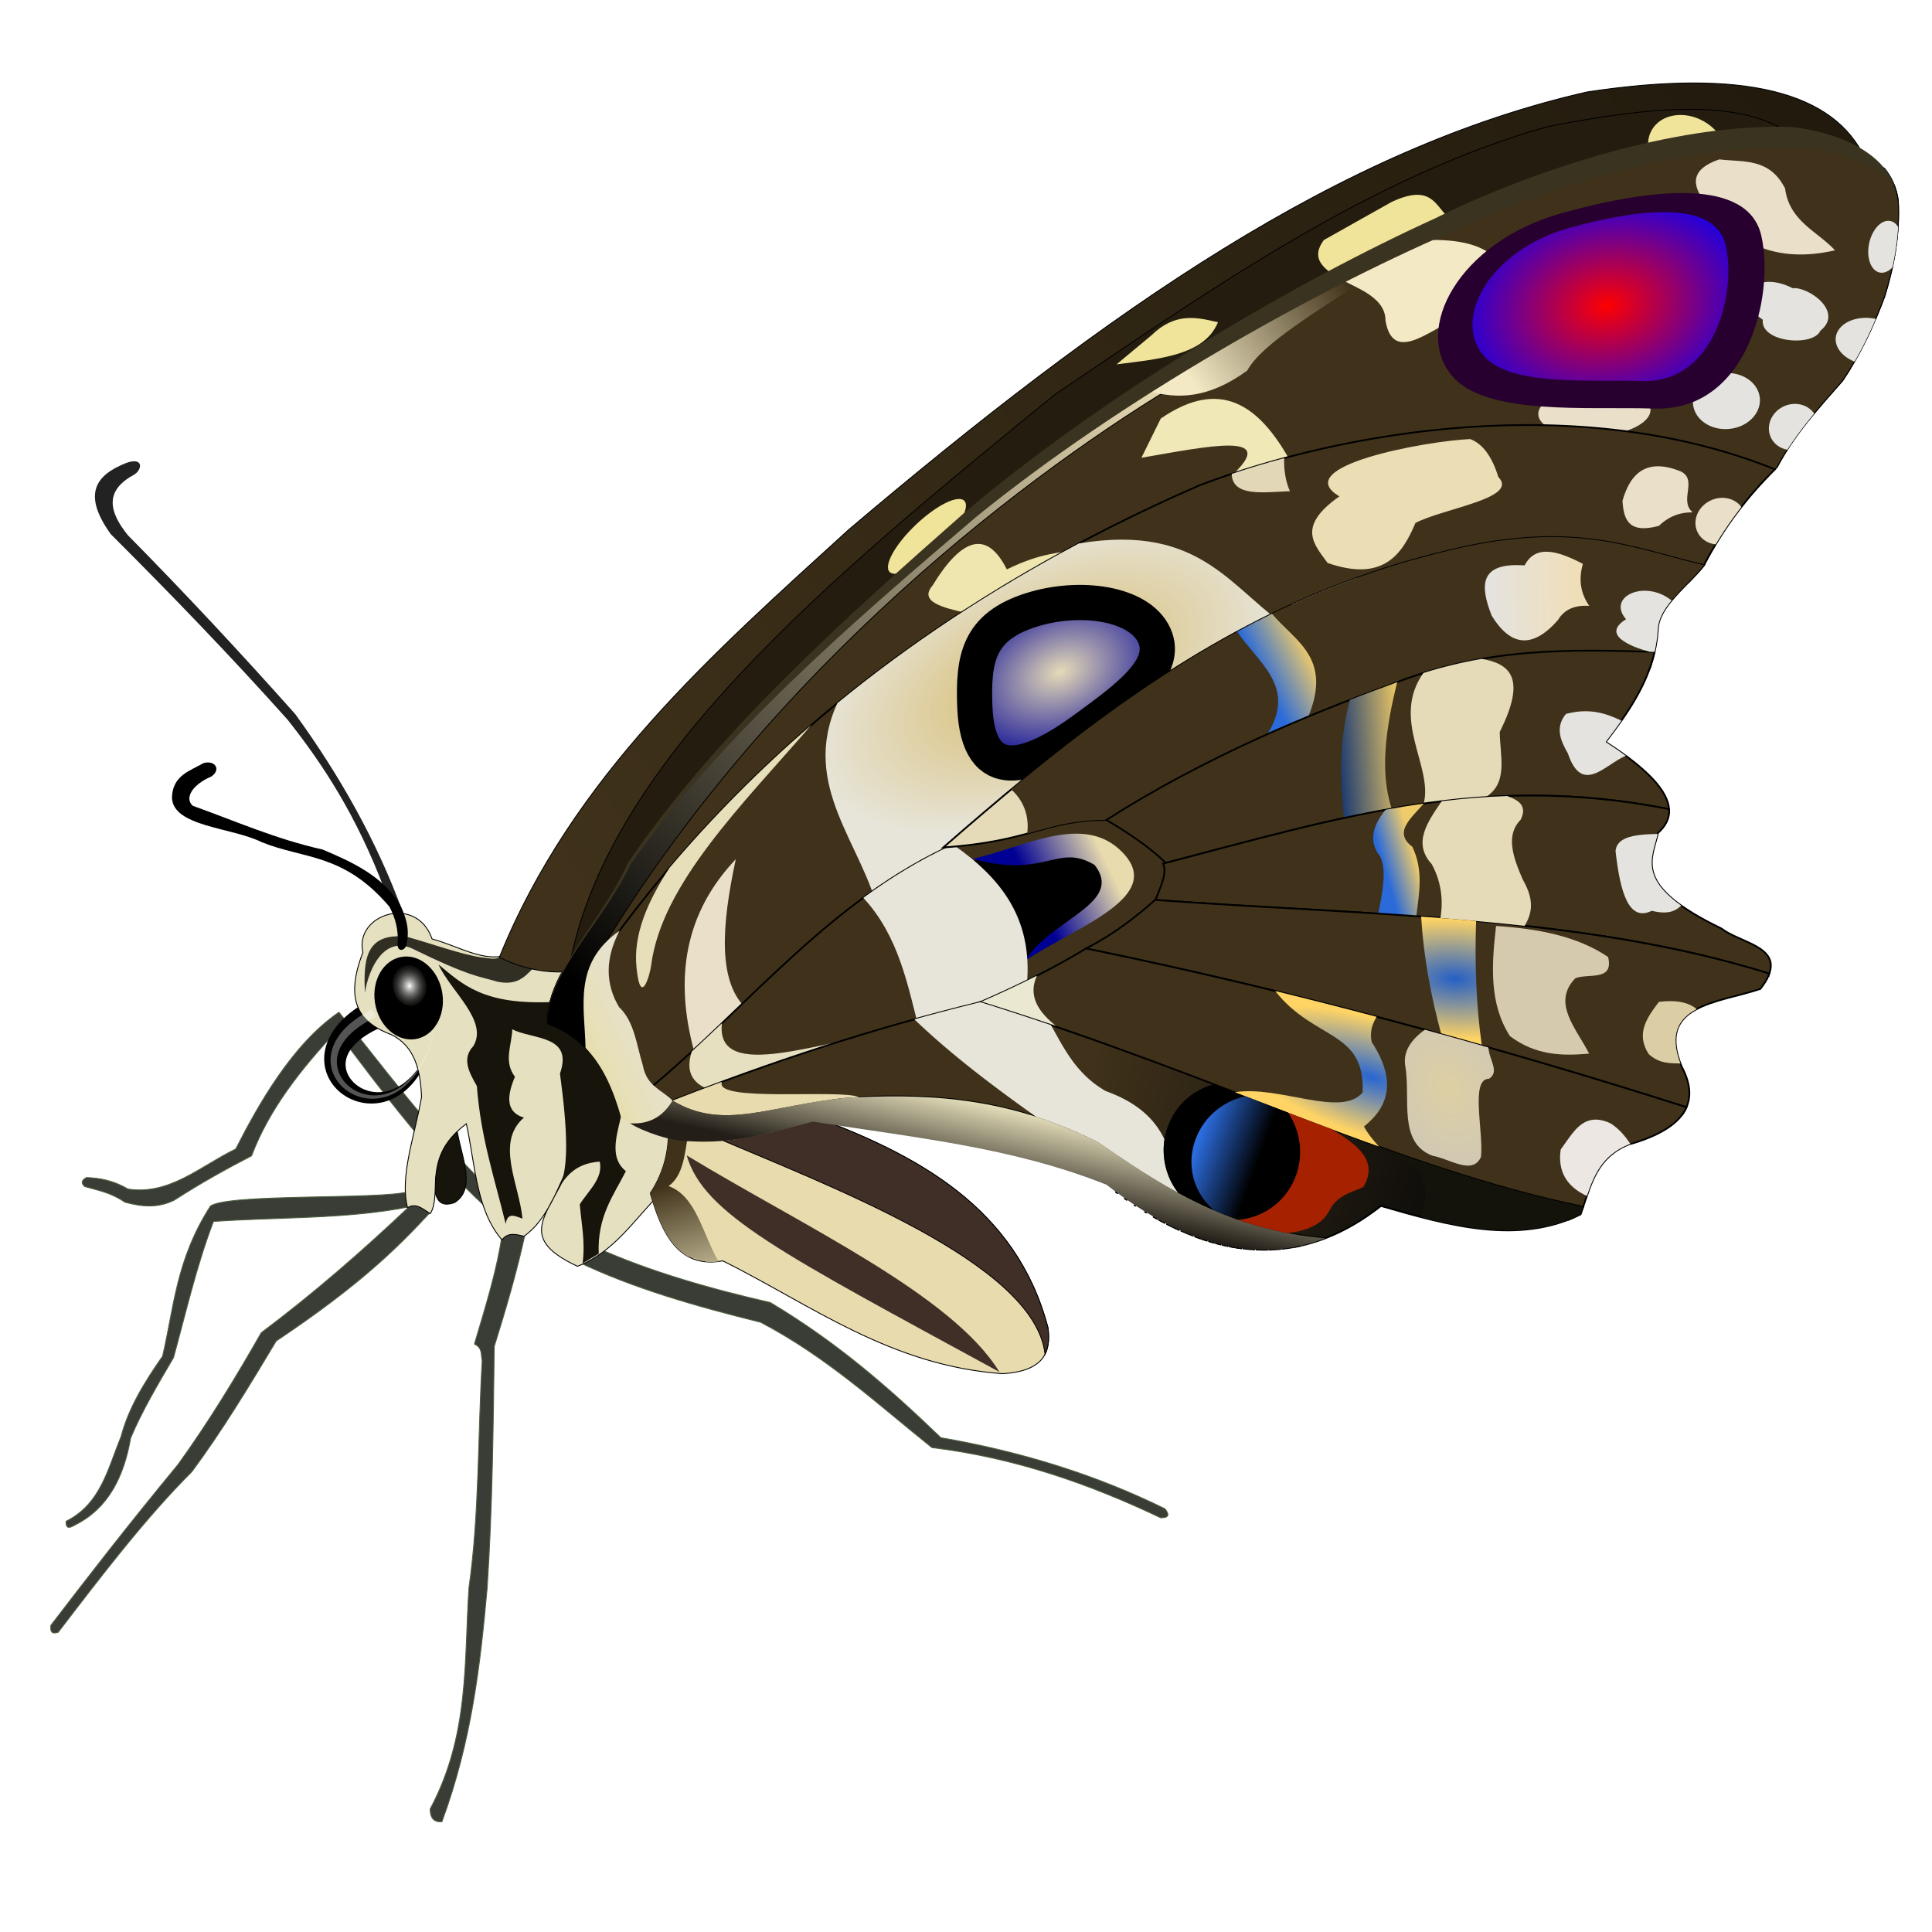 <?xml version="1.0" encoding="UTF-8" standalone="no"?>
<!-- Created with Inkscape (http://www.inkscape.org/) -->

<svg
   id="svg2"
   version="1.1"
   inkscape:version="1.4.2 (f4327f4, 2025-05-13)"
   width="40"
   height="40"
   viewBox="0 0 40 40"
   sodipodi:docname="butterfly_insect_flying_insects.svg"
   inkscape:export-filename="butterfly_insect_flying_insects.png"
   inkscape:export-xdpi="96"
   inkscape:export-ydpi="96"
   xmlns:inkscape="http://www.inkscape.org/namespaces/inkscape"
   xmlns:sodipodi="http://sodipodi.sourceforge.net/DTD/sodipodi-0.dtd"
   xmlns:xlink="http://www.w3.org/1999/xlink"
   xmlns="http://www.w3.org/2000/svg"
   xmlns:svg="http://www.w3.org/2000/svg"
   xmlns:rdf="http://www.w3.org/1999/02/22-rdf-syntax-ns#"
   xmlns:cc="http://creativecommons.org/ns#"
   xmlns:dc="http://purl.org/dc/elements/1.1/">
  <defs
     id="defs6">
    <inkscape:path-effect
       effect="powerstroke"
       id="path-effect5242"
       is_visible="true"
       offset_points="0.004,7.583"
       sort_points="true"
       interpolator_type="Linear"
       interpolator_beta="0.2"
       start_linecap_type="zerowidth"
       linejoin_type="round"
       miter_limit="4"
       end_linecap_type="zerowidth"
       cusp_linecap_type="round"
       message=""
       lpeversion="0"
       scale_width="1"
       not_jump="false" />
    <linearGradient
       inkscape:collect="always"
       id="linearGradient5204">
      <stop
         style="stop-color:#ffffff;stop-opacity:1"
         offset="0"
         id="stop5206" />
      <stop
         style="stop-color:#16140b;stop-opacity:0"
         offset="1"
         id="stop5208" />
    </linearGradient>
    <linearGradient
       inkscape:collect="always"
       id="linearGradient5171">
      <stop
         style="stop-color:#40321a;stop-opacity:1"
         offset="0"
         id="stop5173" />
      <stop
         style="stop-color:#ddd5af;stop-opacity:1"
         offset="1"
         id="stop5175" />
    </linearGradient>
    <linearGradient
       inkscape:collect="always"
       id="linearGradient5109">
      <stop
         style="stop-color:#40321a;stop-opacity:1"
         offset="0"
         id="stop5111" />
      <stop
         style="stop-color:#211a0d;stop-opacity:1"
         offset="1"
         id="stop5113" />
    </linearGradient>
    <linearGradient
       inkscape:collect="always"
       id="linearGradient5044">
      <stop
         style="stop-color:#000000;stop-opacity:1;"
         offset="0"
         id="stop5046" />
      <stop
         style="stop-color:#ebddb4;stop-opacity:1"
         offset="1"
         id="stop5048" />
    </linearGradient>
    <linearGradient
       inkscape:collect="always"
       id="linearGradient4962">
      <stop
         style="stop-color:#f3e9c5;stop-opacity:1;"
         offset="0"
         id="stop4964" />
      <stop
         style="stop-color:#40321a;stop-opacity:1"
         offset="1"
         id="stop4966" />
    </linearGradient>
    <linearGradient
       inkscape:collect="always"
       id="linearGradient4881">
      <stop
         style="stop-color:#fe0000;stop-opacity:1"
         offset="0"
         id="stop4883" />
      <stop
         style="stop-color:#0000ff;stop-opacity:1"
         offset="1"
         id="stop4885" />
    </linearGradient>
    <linearGradient
       inkscape:collect="always"
       id="linearGradient4851">
      <stop
         style="stop-color:#d6b866;stop-opacity:1"
         offset="0"
         id="stop4853" />
      <stop
         style="stop-color:#e7e5d9;stop-opacity:1"
         offset="1"
         id="stop4855" />
    </linearGradient>
    <linearGradient
       inkscape:collect="always"
       id="linearGradient4783">
      <stop
         style="stop-color:#e6dbb8;stop-opacity:1"
         offset="0"
         id="stop4785" />
      <stop
         style="stop-color:#000094;stop-opacity:1"
         offset="1"
         id="stop4787" />
    </linearGradient>
    <linearGradient
       inkscape:collect="always"
       id="linearGradient4710">
      <stop
         style="stop-color:#000094;stop-opacity:1"
         offset="0"
         id="stop4712" />
      <stop
         style="stop-color:#e8dbad;stop-opacity:1"
         offset="1"
         id="stop4714" />
    </linearGradient>
    <linearGradient
       inkscape:collect="always"
       id="linearGradient4606">
      <stop
         style="stop-color:#2a6ad9;stop-opacity:1"
         offset="0"
         id="stop4608" />
      <stop
         style="stop-color:#edca6b;stop-opacity:1"
         offset="1"
         id="stop4610" />
    </linearGradient>
    <linearGradient
       inkscape:collect="always"
       id="linearGradient4598">
      <stop
         style="stop-color:#f0deb8;stop-opacity:1;"
         offset="0"
         id="stop4600" />
      <stop
         style="stop-color:#ebeae5;stop-opacity:1"
         offset="1"
         id="stop4602" />
    </linearGradient>
    <linearGradient
       inkscape:collect="always"
       id="linearGradient4590">
      <stop
         style="stop-color:#e4e3df;stop-opacity:1;"
         offset="0"
         id="stop4592" />
      <stop
         style="stop-color:#f0deb8;stop-opacity:1"
         offset="1"
         id="stop4594" />
    </linearGradient>
    <linearGradient
       inkscape:collect="always"
       id="linearGradient4481">
      <stop
         style="stop-color:#163771;stop-opacity:1"
         offset="0"
         id="stop4483" />
      <stop
         style="stop-color:#ffd464;stop-opacity:1"
         offset="1"
         id="stop4485" />
    </linearGradient>
    <linearGradient
       inkscape:collect="always"
       id="linearGradient4402">
      <stop
         style="stop-color:#2a6ad9;stop-opacity:1"
         offset="0"
         id="stop4404" />
      <stop
         style="stop-color:#eecb6b;stop-opacity:1"
         offset="1"
         id="stop4406" />
    </linearGradient>
    <linearGradient
       inkscape:collect="always"
       id="linearGradient4283">
      <stop
         style="stop-color:#40321a;stop-opacity:1;"
         offset="0"
         id="stop4285" />
      <stop
         style="stop-color:#090909;stop-opacity:1"
         offset="1"
         id="stop4287" />
    </linearGradient>
    <linearGradient
       inkscape:collect="always"
       id="linearGradient4265">
      <stop
         style="stop-color:#2660c5;stop-opacity:1"
         offset="0"
         id="stop4267" />
      <stop
         style="stop-color:#ffd464;stop-opacity:1"
         offset="1"
         id="stop4269" />
    </linearGradient>
    <linearGradient
       inkscape:collect="always"
       id="linearGradient4863">
      <stop
         style="stop-color:#2966d1;stop-opacity:1"
         offset="0"
         id="stop4865" />
      <stop
         style="stop-color:#ffd464;stop-opacity:1"
         offset="1"
         id="stop4867" />
    </linearGradient>
    <linearGradient
       inkscape:collect="always"
       id="linearGradient4855">
      <stop
         style="stop-color:#ded0a3;stop-opacity:1"
         offset="0"
         id="stop4857" />
      <stop
         style="stop-color:#d2c9b2;stop-opacity:1"
         offset="1"
         id="stop4859" />
    </linearGradient>
    <linearGradient
       inkscape:collect="always"
       id="linearGradient4711">
      <stop
         style="stop-color:#000000;stop-opacity:1"
         offset="0"
         id="stop4713" />
      <stop
         style="stop-color:#2b6bdb;stop-opacity:1"
         offset="1"
         id="stop4715" />
    </linearGradient>
    <linearGradient
       inkscape:collect="always"
       xlink:href="#linearGradient4212"
       id="linearGradient4218"
       x1="489.547"
       y1="577.344"
       x2="535.592"
       y2="577.344"
       gradientUnits="userSpaceOnUse"
       gradientTransform="matrix(0.829,-0.378,0.378,0.829,-26.06,270.683)" />
    <linearGradient
       inkscape:collect="always"
       id="linearGradient4212">
      <stop
         style="stop-color:#e7dfaf;stop-opacity:1"
         offset="0"
         id="stop4214" />
      <stop
         style="stop-color:#e6e2d6;stop-opacity:1"
         offset="1"
         id="stop4216" />
    </linearGradient>
    <linearGradient
       inkscape:collect="always"
       xlink:href="#linearGradient4363"
       id="linearGradient4369"
       x1="657.025"
       y1="742.906"
       x2="686.576"
       y2="703.533"
       gradientUnits="userSpaceOnUse"
       gradientTransform="matrix(0.829,-0.378,0.378,0.829,-26.06,270.683)" />
    <linearGradient
       inkscape:collect="always"
       id="linearGradient4363">
      <stop
         style="stop-color:#231e18;stop-opacity:1"
         offset="0"
         id="stop4365" />
      <stop
         style="stop-color:#e6e0bc;stop-opacity:1"
         offset="1"
         id="stop4367" />
    </linearGradient>
    <linearGradient
       inkscape:collect="always"
       xlink:href="#linearGradient4711"
       id="linearGradient4717"
       x1="811.858"
       y1="794.975"
       x2="786.377"
       y2="770.117"
       gradientUnits="userSpaceOnUse"
       gradientTransform="matrix(0.829,-0.378,0.378,0.829,-26.06,270.683)" />
    <radialGradient
       inkscape:collect="always"
       xlink:href="#linearGradient4855"
       id="radialGradient4861"
       cx="926.315"
       cy="804.176"
       fx="926.315"
       fy="804.176"
       r="30.717"
       gradientTransform="matrix(0.829,-0.378,0.506,1.11,-129.335,43.891)"
       gradientUnits="userSpaceOnUse" />
    <radialGradient
       inkscape:collect="always"
       xlink:href="#linearGradient4863"
       id="radialGradient4869"
       cx="888.964"
       cy="777.099"
       fx="888.964"
       fy="777.099"
       r="46.787"
       gradientTransform="matrix(1.547,0.513,-0.2,0.601,-214.702,-342.523)"
       gradientUnits="userSpaceOnUse" />
    <radialGradient
       inkscape:collect="always"
       xlink:href="#linearGradient4265"
       id="radialGradient4271"
       cx="955.712"
       cy="747.414"
       fx="955.712"
       fy="747.414"
       r="22.921"
       gradientTransform="matrix(2.78,0.154,-0.075,1.357,-1552.083,-631.817)"
       gradientUnits="userSpaceOnUse" />
    <linearGradient
       inkscape:collect="always"
       xlink:href="#linearGradient4283"
       id="linearGradient4289"
       x1="727.231"
       y1="727.403"
       x2="913.827"
       y2="870.365"
       gradientUnits="userSpaceOnUse"
       gradientTransform="matrix(0.829,-0.378,0.378,0.829,-26.06,270.683)" />
    <linearGradient
       inkscape:collect="always"
       xlink:href="#linearGradient4402"
       id="linearGradient4408"
       x1="945.928"
       y1="666.525"
       x2="964.82"
       y2="669.176"
       gradientUnits="userSpaceOnUse"
       gradientTransform="matrix(0.829,-0.378,0.378,0.829,-26.06,270.683)" />
    <linearGradient
       inkscape:collect="always"
       xlink:href="#linearGradient4481"
       id="linearGradient4487"
       x1="947.796"
       y1="602.713"
       x2="985.811"
       y2="616.633"
       gradientUnits="userSpaceOnUse"
       gradientTransform="matrix(0.829,-0.378,0.378,0.829,-26.06,270.683)" />
    <linearGradient
       inkscape:collect="always"
       xlink:href="#linearGradient4590"
       id="linearGradient4596"
       x1="1066.402"
       y1="552.131"
       x2="1111.961"
       y2="571.686"
       gradientUnits="userSpaceOnUse"
       gradientTransform="matrix(0.829,-0.378,0.378,0.829,-26.06,270.683)" />
    <radialGradient
       inkscape:collect="always"
       xlink:href="#linearGradient4598"
       id="radialGradient4604"
       cx="993.055"
       cy="548.783"
       fx="993.055"
       fy="548.783"
       r="34.521"
       gradientTransform="matrix(1.916,-0.857,0.296,0.662,-1060.027,838.111)"
       gradientUnits="userSpaceOnUse" />
    <linearGradient
       inkscape:collect="always"
       xlink:href="#linearGradient4606"
       id="linearGradient4612"
       x1="926.668"
       y1="547.89"
       x2="957.14"
       y2="546.565"
       gradientUnits="userSpaceOnUse"
       gradientTransform="matrix(0.829,-0.378,0.378,0.829,-26.06,270.683)" />
    <linearGradient
       inkscape:collect="always"
       xlink:href="#linearGradient4710"
       id="linearGradient4716"
       x1="757.821"
       y1="605.126"
       x2="802.982"
       y2="603.954"
       gradientUnits="userSpaceOnUse"
       gradientTransform="matrix(0.829,-0.378,0.378,0.829,-26.06,270.683)" />
    <radialGradient
       inkscape:collect="always"
       xlink:href="#linearGradient4783"
       id="radialGradient4789"
       cx="823.951"
       cy="495.713"
       fx="823.951"
       fy="495.713"
       r="67.254"
       gradientTransform="matrix(0.901,-0.385,0.265,0.619,-29.235,381.162)"
       gradientUnits="userSpaceOnUse" />
    <radialGradient
       inkscape:collect="always"
       xlink:href="#linearGradient4851"
       id="radialGradient4857"
       cx="816.213"
       cy="484.307"
       fx="816.213"
       fy="484.307"
       r="141.122"
       gradientTransform="matrix(0.829,-0.378,0.196,0.431,65.94,472.716)"
       gradientUnits="userSpaceOnUse" />
    <radialGradient
       inkscape:collect="always"
       xlink:href="#linearGradient4881"
       id="radialGradient4887"
       cx="1192.591"
       cy="435.908"
       fx="1192.591"
       fy="435.908"
       r="86.245"
       gradientTransform="matrix(0.995,-0.177,0.13,0.734,-115.967,72.42)"
       gradientUnits="userSpaceOnUse" />
    <linearGradient
       inkscape:collect="always"
       xlink:href="#linearGradient4962"
       id="linearGradient4968"
       x1="961.123"
       y1="381.827"
       x2="1064.946"
       y2="364.25"
       gradientUnits="userSpaceOnUse"
       gradientTransform="matrix(0.829,-0.378,0.378,0.829,-26.06,270.683)" />
    <linearGradient
       inkscape:collect="always"
       xlink:href="#linearGradient5044"
       id="linearGradient5050"
       x1="499.09"
       y1="543.318"
       x2="952.337"
       y2="373.171"
       gradientUnits="userSpaceOnUse"
       gradientTransform="matrix(0.829,-0.378,0.378,0.829,-26.06,270.683)" />
    <linearGradient
       inkscape:collect="always"
       xlink:href="#linearGradient5109"
       id="linearGradient5115"
       x1="497.447"
       y1="508.102"
       x2="1349.891"
       y2="395.608"
       gradientUnits="userSpaceOnUse"
       gradientTransform="matrix(0.829,-0.378,0.378,0.829,-26.06,270.683)" />
    <linearGradient
       inkscape:collect="always"
       xlink:href="#linearGradient5171"
       id="linearGradient5177"
       x1="499.757"
       y1="668.593"
       x2="490.793"
       y2="735.212"
       gradientUnits="userSpaceOnUse"
       gradientTransform="matrix(0.829,-0.378,0.378,0.829,-26.06,270.683)" />
    <radialGradient
       inkscape:collect="always"
       xlink:href="#linearGradient5204"
       id="radialGradient5210"
       cx="505.709"
       cy="426.483"
       fx="505.709"
       fy="426.483"
       r="9.633"
       gradientTransform="matrix(1.163,-0.02,0.004,1.353,-215.79,77.385)"
       gradientUnits="userSpaceOnUse" />
    <inkscape:path-effect
       effect="powerstroke"
       id="path-effect5242-9"
       is_visible="true"
       offset_points="0.002,2.451"
       sort_points="true"
       interpolator_type="Linear"
       interpolator_beta="0.2"
       start_linecap_type="zerowidth"
       linejoin_type="round"
       miter_limit="4"
       end_linecap_type="zerowidth"
       cusp_linecap_type="round"
       message=""
       lpeversion="0"
       scale_width="1"
       not_jump="false" />
    <filter
       inkscape:collect="always"
       style="color-interpolation-filters:sRGB"
       id="filter5274"
       x="-0.083"
       width="1.166"
       y="-0.114"
       height="1.228">
      <feGaussianBlur
         inkscape:collect="always"
         stdDeviation="2.311"
         id="feGaussianBlur5276" />
    </filter>
    <clipPath
       id="clipPath5350"
       clipPathUnits="userSpaceOnUse">
      <path
         inkscape:connector-curvature="0"
         id="path5352"
         d="M 0,0 H 368.8 V 276.8 H 0 Z" />
    </clipPath>
    <linearGradient
       id="linearGradient5354"
       spreadMethod="pad"
       gradientTransform="matrix(0.594,0.285,-0.243,0.513,-284.936,-260.669)"
       gradientUnits="userSpaceOnUse"
       y2="214.511"
       x2="281.92"
       y1="247.343"
       x1="234.219">
      <stop
         id="stop5356"
         offset="0"
         style="stop-opacity:1;stop-color:#ffffff" />
      <stop
         id="stop5358"
         offset="1"
         style="stop-opacity:0;stop-color:#ffffff" />
    </linearGradient>
    <mask
       id="mask5360"
       height="1"
       width="1"
       y="0"
       x="0"
       maskUnits="userSpaceOnUse">
      <g
         id="g5362">
        <g
           id="g5364"
           clip-path="url(#clipPath5350)">
          <g
             id="g5366">
            <path
               inkscape:connector-curvature="0"
               id="path5368"
               style="fill:url(#linearGradient5354);fill-opacity:1;fill-rule:nonzero;stroke:none"
               d="M 0,0 H 368.8 V 276.8 H 0 Z" />
          </g>
        </g>
      </g>
    </mask>
    <clipPath
       id="clipPath5374"
       clipPathUnits="userSpaceOnUse">
      <path
         inkscape:connector-curvature="0"
         id="path5376"
         d="M 0,0 H 368.8 V 276.8 H 0 Z" />
    </clipPath>
    <linearGradient
       id="linearGradient5378"
       spreadMethod="pad"
       gradientTransform="matrix(0.594,0.285,-0.243,0.513,-284.936,-260.669)"
       gradientUnits="userSpaceOnUse"
       y2="214.511"
       x2="281.92"
       y1="247.343"
       x1="234.219">
      <stop
         id="stop5380"
         offset="0"
         style="stop-opacity:1;stop-color:#ead7ce" />
      <stop
         id="stop5382"
         offset="1"
         style="stop-opacity:1;stop-color:#ead7ce" />
    </linearGradient>
  </defs>
  <sodipodi:namedview
     pagecolor="#ffffff"
     bordercolor="#666666"
     borderopacity="1"
     objecttolerance="10"
     gridtolerance="10"
     guidetolerance="10"
     inkscape:pageopacity="0"
     inkscape:pageshadow="2"
     inkscape:window-width="1366"
     inkscape:window-height="697"
     id="namedview4"
     showgrid="false"
     inkscape:object-nodes="false"
     inkscape:zoom="4.2668843"
     inkscape:cx="89.761046"
     inkscape:cy="6.6793468"
     inkscape:window-x="-8"
     inkscape:window-y="-8"
     inkscape:window-maximized="1"
     inkscape:current-layer="svg2"
     inkscape:showpageshadow="2"
     inkscape:pagecheckerboard="0"
     inkscape:deskcolor="#d1d1d1" />
  <g
     inkscape:groupmode="layer"
     id="layer12"
     inkscape:label="tělo" />
  <g
     inkscape:groupmode="layer"
     id="layer11"
     inkscape:label="křídlo 10" />
  <g
     inkscape:groupmode="layer"
     id="layer10"
     inkscape:label="křídlo 9" />
  <g
     inkscape:groupmode="layer"
     id="layer9"
     inkscape:label="křídlo 8" />
  <g
     inkscape:groupmode="layer"
     id="layer8"
     inkscape:label="křídlo 7" />
  <g
     inkscape:groupmode="layer"
     id="layer7"
     inkscape:label="křídlo 6"
     style="display:inline" />
  <g
     inkscape:groupmode="layer"
     id="layer6"
     inkscape:label="křídlo 5" />
  <g
     inkscape:groupmode="layer"
     id="layer5"
     inkscape:label="křídlo 4" />
  <g
     inkscape:groupmode="layer"
     id="layer4"
     inkscape:label="křídlo 3" />
  <g
     inkscape:groupmode="layer"
     id="layer2"
     inkscape:label="křídlo 2" />
  <g
     inkscape:groupmode="layer"
     id="layer3"
     inkscape:label="křídlo 1"
     style="display:inline;opacity:1">
    <g
       id="g4175" />
  </g>
  <g
     inkscape:groupmode="layer"
     id="layer1"
     inkscape:label="křídlo"
     style="display:inline" />
  <g
     id="g1"
     transform="matrix(0.04,0,0,0.04,-11.83,-0.92)">
    <path
       style="opacity:1;fill:#3a3c36;fill-opacity:1;fill-rule:nonzero;stroke:#4e6240;stroke-width:0.456;stroke-linecap:butt;stroke-linejoin:miter;stroke-miterlimit:4;stroke-dasharray:none;stroke-dashoffset:0;stroke-opacity:1"
       d="m 547.135,647.742 c -29.073,-26.79 -53,-59.071 -77.156,-91.109 -18.696,19.912 -35.027,40.782 -44.017,64.628 -13.086,6.755 -26.305,14.112 -39.821,22.827 -8.841,4.5 -17.333,3.43 -25.75,1.166 -7.377,-5.065 -14.015,-6.122 -20.825,-8.116 -2.2,-2.002 -1.279,-3.442 0.934,-4.649 6.921,0.239 13.99,1.559 21.478,5.941 21.59,3.363 37.718,-12.033 55.8,-20.717 11.279,-22.182 29.158,-54.28 53.415,-70.785 23.615,29.214 45.607,58.997 73.106,86.852 z"
       id="path5284"
       inkscape:connector-curvature="0"
       sodipodi:nodetypes="cccccccccccc" />
    <path
       style="opacity:1;fill:#16140b;fill-opacity:1;fill-rule:nonzero;stroke:#000000;stroke-width:0.456;stroke-linecap:butt;stroke-linejoin:miter;stroke-miterlimit:4;stroke-dasharray:none;stroke-dashoffset:0;stroke-opacity:1"
       d="m 531.817,603.797 c 0.745,14.009 11.875,33.673 -0.749,41.64 -12.926,4.665 -9.273,-11.509 -13.197,-18.16 z"
       id="path5282"
       inkscape:connector-curvature="0"
       sodipodi:nodetypes="cccc" />
    <path
       style="opacity:1;fill:#000000;fill-opacity:1;fill-rule:nonzero;stroke:none;stroke-width:0.5;stroke-linecap:butt;stroke-linejoin:miter;stroke-miterlimit:4;stroke-dasharray:none;stroke-dashoffset:0;stroke-opacity:1"
       d="m 490.28,547.623 c -1.31,-2.174 -2.638,-4.338 -3.986,-6.49 -7.354,4.002 -12.862,8.55 -16.633,13.428 -3.906,5.054 -5.888,10.394 -6.1,15.571 -0.212,5.162 1.347,9.816 3.953,13.567 2.594,3.736 6.222,6.589 10.287,8.363 4.08,1.781 8.65,2.5 13.248,1.949 4.609,-0.552 9.195,-2.372 13.393,-5.604 4.19,-3.226 7.991,-7.854 11.127,-14.072 3.136,-6.219 5.64,-14.095 7.197,-23.905 -2.184,9.714 -5.278,17.262 -8.856,22.972 -3.578,5.712 -7.6,9.522 -11.606,11.856 -3.997,2.329 -7.97,3.187 -11.546,3.052 -3.585,-0.135 -6.823,-1.267 -9.425,-2.989 -2.618,-1.732 -4.551,-4.028 -5.647,-6.491 -1.092,-2.453 -1.351,-4.983 -0.77,-7.525 0.567,-2.48 2.015,-5.239 4.862,-8.083 2.798,-2.795 7.034,-5.752 13.271,-8.511 -0.946,-2.353 -1.869,-4.716 -2.77,-7.089 z"
       id="path5240"
       inkscape:path-effect="#path-effect5242"
       inkscape:original-d="m 490.28014,547.62281 c -56.91923,27.67059 17.52366,80.91009 32.48648,2.8055"
       inkscape:connector-curvature="0"
       sodipodi:nodetypes="cc" />
    <path
       style="opacity:1;fill:#3a3c36;fill-opacity:1;fill-rule:nonzero;stroke:#4e6240;stroke-width:0.456;stroke-linecap:butt;stroke-linejoin:miter;stroke-miterlimit:4;stroke-dasharray:none;stroke-dashoffset:0;stroke-opacity:1"
       d="m 507.079,639.837 c -14.578,4.145 -94.259,0.866 -102.448,7.494 -17.689,27.544 -18.784,52.157 -24.716,77.625 -9.314,13.319 -17.68,26.889 -21.517,41.656 -6.787,16.382 -10.407,34.835 -28.489,43.835 0.138,2.229 0.097,4.657 4.8,1.796 17.125,-8.593 25.139,-24.86 28.663,-44.91 5.738,-13.701 13.986,-27.669 22.192,-41.631 6.497,-23.591 11.884,-47.462 20.672,-70.474 33.762,-2.339 68.791,-1.145 101.098,-7.543 z"
       id="path5294"
       inkscape:connector-curvature="0"
       sodipodi:nodetypes="ccccccccccc" />
    <path
       style="opacity:1;fill:#3a3c36;fill-opacity:1;fill-rule:nonzero;stroke:#4e6240;stroke-width:0.456;stroke-linecap:butt;stroke-linejoin:miter;stroke-miterlimit:4;stroke-dasharray:none;stroke-dashoffset:0;stroke-opacity:1"
       d="m 508.171,646.973 c -24.397,23.135 -49.842,45.342 -77.201,65.851 -13.047,22.868 -26.836,45.668 -43.094,68.24 -27.134,32.907 -46.75,58.346 -65.804,83.227 -0.503,4.478 1.55,4.204 3.789,3.584 22.722,-29.707 45.444,-59.414 69.178,-83.105 15.925,-21.457 29.809,-44.563 43.682,-67.678 43.325,-28.966 62.729,-48.22 79.587,-66.44 l 0.622,-4.1 -8.999,-1.543 z"
       id="path5296"
       inkscape:connector-curvature="0"
       sodipodi:nodetypes="ccccccccccc" />
    <path
       style="opacity:1;fill:#3a3c36;fill-opacity:1;fill-rule:nonzero;stroke:#4e6240;stroke-width:0.456;stroke-linecap:butt;stroke-linejoin:miter;stroke-miterlimit:4;stroke-dasharray:none;stroke-dashoffset:0;stroke-opacity:1"
       d="m 555.596,662.212 c -2.334,16.884 -8.377,36.72 -14.283,56.448 4.404,2.146 3.233,5.517 4.017,8.458 -2.281,39.202 -1.427,79.576 -6.843,117.604 -2.583,38.136 0.435,76.195 -20.071,114.577 -0.006,5.152 2.31,6.935 6.067,6.624 15.4,-41.726 19.863,-81.309 23.406,-120.711 2.775,-42.066 3.158,-83.692 3.696,-125.346 5.895,-18.916 11.611,-38.134 16.202,-59.236 l -9.209,-1.673 z"
       id="path5298"
       inkscape:connector-curvature="0"
       sodipodi:nodetypes="ccccccccccc" />
    <path
       style="opacity:1;fill:#3a3c36;fill-opacity:1;fill-rule:nonzero;stroke:#4e6240;stroke-width:0.456;stroke-linecap:butt;stroke-linejoin:miter;stroke-miterlimit:4;stroke-dasharray:none;stroke-dashoffset:0;stroke-opacity:1"
       d="m 594.96,676.144 c 28.793,13.796 61.275,23.028 94.551,31.278 34.409,18.101 60.417,42.26 88.6,64.85 42.749,5.18 81.515,18.793 118.425,36.336 4.56,0.053 4.448,-1.851 2.196,-4.65 -34.717,-17.139 -73.334,-29.452 -115.975,-36.787 -25.668,-24.699 -52.86,-48.841 -88.279,-69.974 -32.091,-7.35 -62.68,-16.205 -89.925,-28.407 z"
       id="path5300"
       inkscape:connector-curvature="0"
       sodipodi:nodetypes="ccccccccc" />
    <path
       style="opacity:1;fill:#e4e0c0;fill-opacity:1;fill-rule:nonzero;stroke:#000000;stroke-width:0.456;stroke-linecap:butt;stroke-linejoin:miter;stroke-miterlimit:4;stroke-dasharray:none;stroke-dashoffset:0;stroke-opacity:1"
       d="m 557.897,517.301 c -11.828,3.937 -25.579,-4.94 -38.499,-8.28 -8.073,-23.408 -40.441,-12.695 -35.803,6.917 -10.277,26.431 -0.701,36.855 14.699,42.584 12.076,5.982 15.118,18.263 15.646,32.297 -3.352,19.481 -11.448,40.947 -7.242,57.268 4.405,-2.697 8.003,0.722 11.738,3.103 2.89,-4.385 2.437,-11.878 2.78,-18.63 0.959,-9.135 3.149,-18.316 15.923,-27.9 4.599,21.032 5.051,44.717 18.457,60.114 3.075,-4.102 7.229,-2.899 11.345,-1.881 12.048,-8.315 17.546,-25.051 24.575,-39.818 -8.557,27.023 -31.708,39.117 3.149,55.352 19.034,-7.466 29.07,-23.823 42.25,-37.073 l 16.731,-34.369 -61.885,-90.554 z"
       id="path5181"
       inkscape:connector-curvature="0"
       sodipodi:nodetypes="ccccccccccccccccc" />
    <path
       style="opacity:0.864;fill:#16140b;fill-opacity:1;fill-rule:nonzero;stroke:none;stroke-width:0.5;stroke-linecap:butt;stroke-linejoin:miter;stroke-miterlimit:4;stroke-dasharray:none;stroke-dashoffset:0;stroke-opacity:1"
       d="m 544.937,518.562 c -10.765,-1.656 -25.549,-7.036 -38.737,-10.734 -22.028,-2.292 -22.199,13.084 -21.6,29.084 2.203,-13.595 10.219,-28.947 23.954,-23.186 31.556,15.367 34.521,14.31 44.777,17.44 12.705,2.48 15.231,-5.205 21.289,-9.363 l -19.661,-3.823 c -2.766,2.275 -6.338,0.747 -10.022,0.582 z"
       id="path5183"
       inkscape:connector-curvature="0"
       sodipodi:nodetypes="cccccccc" />
    <path
       style="opacity:1;fill:#16140b;fill-opacity:1;fill-rule:nonzero;stroke:none;stroke-width:0.5;stroke-linecap:butt;stroke-linejoin:miter;stroke-miterlimit:4;stroke-dasharray:none;stroke-dashoffset:0;stroke-opacity:1"
       d="m 582.145,541.607 c -36.527,1.74 -47.077,-9.271 -59.438,-19.392 6.495,14.105 25.869,29.114 18.063,42.216 -6.182,6.551 -2.186,13.647 1.814,20.744 1.989,26.822 9.318,48.207 14.908,71.362 0.967,-6.515 5.067,-3.955 8.684,-2.793 -1.739,-18.04 -14.136,-39.368 0.751,-52.277 -8.818,-2.55 -9.345,-10.218 -4.639,-21.117 -6.11,-8.11 -1.563,-16.378 -1.404,-24.581 10.898,5.474 31.674,2.897 24.71,22.928 3.588,27.159 5.825,53.254 -2.68,62.447 4.504,-7.18 8.932,-15.912 23.257,-16.896 1.889,8.673 -5.87,14.999 -10.333,22.127 0.819,10.025 2.961,19.447 1.458,30.53 l 8.357,-4.967 c -0.818,-19.36 7.637,-30.102 14.055,-42.738 -9.6,-7.702 -3.846,-20.777 -1.585,-32.629 l -13.88,-47.605 z"
       id="path5187"
       inkscape:connector-curvature="0"
       sodipodi:nodetypes="ccccccccccccccccccc" />
    <path
       style="opacity:1;fill:#e8dbad;fill-opacity:1;fill-rule:evenodd;stroke:#000000;stroke-width:0.456;stroke-linecap:butt;stroke-linejoin:miter;stroke-miterlimit:4;stroke-dasharray:none;stroke-dashoffset:0;stroke-opacity:1"
       d="m 641.734,608.653 c 0.073,12.499 -3.458,22.92 -9.381,31.961 6.185,21.695 15.073,39.104 37.528,35.004 46.031,22.948 86.638,54.267 144.86,58.401 21.457,-1.315 25.091,-11.273 23.419,-23.805 C 821.779,648.192 770.875,620.506 713.166,599.59 Z"
       id="path5133-8-4"
       inkscape:connector-curvature="0"
       sodipodi:nodetypes="ccccccc" />
    <path
       style="opacity:1;fill:#402f27;fill-opacity:1;fill-rule:evenodd;stroke:#000000;stroke-width:0.456;stroke-linecap:butt;stroke-linejoin:miter;stroke-miterlimit:4;stroke-dasharray:none;stroke-dashoffset:0;stroke-opacity:1"
       d="m 666.275,605.539 -2.574,5.122 c 60.106,25.88 167.584,65.701 172.976,113.242 1.959,-3.854 2.169,-8.554 1.484,-13.69 -16.382,-62.021 -67.286,-89.707 -124.995,-110.624 z"
       id="path5133"
       inkscape:connector-curvature="0"
       sodipodi:nodetypes="cccccc" />
    <path
       style="opacity:1;fill:url(#linearGradient5177);fill-opacity:1;fill-rule:evenodd;stroke:none;stroke-width:0.5;stroke-linecap:butt;stroke-linejoin:miter;stroke-miterlimit:4;stroke-dasharray:none;stroke-dashoffset:0;stroke-opacity:1"
       d="m 641.866,608.636 -0.132,0.08 c 0.06,12.471 -3.468,22.872 -9.381,31.898 4.168,14.62 9.57,27.281 19.517,32.738 l 9.508,2.769 c 1.972,0.154 4.069,0.111 6.316,-0.169 -8.16,-13.64 -11.358,-33.814 -25.897,-39.056 7.362,-5.139 8.369,-15.911 10.005,-26.126 l -1.959,-3.146 z"
       id="path5133-8"
       inkscape:connector-curvature="0"
       sodipodi:nodetypes="cccccccccc" />
    <path
       style="opacity:1;fill:#402f27;fill-opacity:1;fill-rule:evenodd;stroke:none;stroke-width:0.5;stroke-linecap:butt;stroke-linejoin:miter;stroke-miterlimit:4;stroke-dasharray:none;stroke-dashoffset:0;stroke-opacity:1"
       d="m 651.16,621.017 c 8.928,30.536 49.108,50.643 161.892,112.115 C 788.468,693.033 711.701,657.778 651.16,621.017 Z"
       id="path5179"
       inkscape:connector-curvature="0"
       sodipodi:nodetypes="ccc" />
    <path
       style="opacity:1;fill:#241c0e;fill-opacity:1;fill-rule:evenodd;stroke:none;stroke-width:0.5;stroke-linecap:butt;stroke-linejoin:miter;stroke-miterlimit:4;stroke-dasharray:none;stroke-dashoffset:0;stroke-opacity:1"
       d="m 1230.238,93.338 -32.815,-17.439 -61.895,-0.912 -95.493,24.243 -117.558,63.389 -124.753,87.783 -135.334,121.23 -79.131,120.979 -2.991,19.196 12.984,16.145 L 738.626,356.628 904.563,224.278 1091.519,123.656 1197.722,99.228 Z"
       id="path5130"
       inkscape:connector-curvature="0" />
    <path
       style="opacity:1;fill:none;fill-opacity:1;fill-rule:evenodd;stroke:#b10c00;stroke-width:0.456;stroke-linecap:butt;stroke-linejoin:miter;stroke-miterlimit:4;stroke-dasharray:none;stroke-dashoffset:0;stroke-opacity:1"
       d="m 1224.334,92.741 -8.916,-12.366 c 0,0 -28.99,-6.979 -31.464,-7.26 -2.475,-0.281 -66.521,5.419 -66.521,5.419 l -63.824,20.616 -147.315,72.246 -141.88,112.008 -116.506,102.801 -72.53,107.648 5.814,24.103 15.805,6.882 68.609,-104.924 146.672,-133.432 148.425,-102.787 184.037,-78.174 67.791,-8.813 z"
       id="path5120"
       inkscape:connector-curvature="0" />
    <ellipse
       style="opacity:1;fill:#f0e39a;fill-opacity:1;fill-rule:evenodd;stroke:none;stroke-width:0.5;stroke-linecap:butt;stroke-linejoin:miter;stroke-miterlimit:4;stroke-dasharray:none;stroke-dashoffset:0;stroke-opacity:1"
       id="path5122"
       cx="491.335"
       cy="1065.665"
       rx="17.298"
       ry="21.249"
       transform="rotate(-60.317)" />
    <path
       style="opacity:1;fill:#f0e39a;fill-opacity:1;fill-rule:evenodd;stroke:none;stroke-width:0.5;stroke-linecap:butt;stroke-linejoin:miter;stroke-miterlimit:4;stroke-dasharray:none;stroke-dashoffset:0;stroke-opacity:1"
       d="m 986.866,165.915 c -6.803,-4.684 -12.546,-9.704 -5.916,-18.66 l 35.122,-19.748 c 24.153,-11.242 22.59,6.529 33.358,10.387 z"
       id="path5124"
       inkscape:connector-curvature="0"
       sodipodi:nodetypes="ccccc" />
    <path
       style="opacity:1;fill:#f0e39a;fill-opacity:1;fill-rule:evenodd;stroke:none;stroke-width:0.5;stroke-linecap:butt;stroke-linejoin:miter;stroke-miterlimit:4;stroke-dasharray:none;stroke-dashoffset:0;stroke-opacity:1"
       d="m 873.678,211.591 c 22.121,-2.844 45.397,-4.584 52.494,-21.793 -11.061,-2.606 -22.12,-5.245 -34.459,6.775 z"
       id="path5126"
       inkscape:connector-curvature="0"
       sodipodi:nodetypes="cccc" />
    <ellipse
       style="opacity:1;fill:#f0e39a;fill-opacity:1;fill-rule:evenodd;stroke:none;stroke-width:0.5;stroke-linecap:butt;stroke-linejoin:miter;stroke-miterlimit:4;stroke-dasharray:none;stroke-dashoffset:0;stroke-opacity:1"
       id="path5128"
       cx="355.098"
       cy="752.164"
       rx="26.694"
       ry="8.329"
       transform="rotate(-43.54)" />
    <path
       style="opacity:1;fill:url(#linearGradient5115);fill-opacity:1;fill-rule:evenodd;stroke:#000000;stroke-width:0.456;stroke-linecap:butt;stroke-linejoin:miter;stroke-miterlimit:4;stroke-dasharray:none;stroke-dashoffset:0;stroke-opacity:1"
       d="m 589.981,525.922 c -12.297,0.846 -24.212,-1.663 -35.759,-7.416 C 592.103,424.814 664.91,361.107 735.096,297.105 870.03,182.695 989.77,99.525 1117.306,70.591 c 80.776,-12.233 128.029,-0.153 143.893,34.694 L 1221.948,91.964 C 1195.036,73.525 1148.074,78.561 1096.923,88.501 1005.798,114.2 923.887,171.654 841.573,227.346 724.662,322.667 608.296,418.057 589.981,525.922 Z"
       id="path5107"
       inkscape:connector-curvature="0"
       sodipodi:nodetypes="ccccccccc" />
    <path
       inkscape:connector-curvature="0"
       style="opacity:1;fill:#40321a;fill-opacity:1;fill-rule:evenodd;stroke:#000000;stroke-width:0.456;stroke-linecap:butt;stroke-linejoin:miter;stroke-miterlimit:4;stroke-dasharray:none;stroke-dashoffset:0;stroke-opacity:1"
       d="m 1037.555,141.189 -81.007,41.113 -91.954,55.719 -36.848,27.807 -46.935,37.095 -54.861,50.09 -43.277,42.431 -39.911,45.718 -20.483,27.164 -5.797,11.684 -30.69,47.875 c -4.45,8.826 -7.157,17.27 -6.328,25.04 8.613,3.162 15.318,7.926 20.659,13.834 l 5.529,-43.488 69.057,-77.907 150.786,-117.778 79.985,-32.772 171.861,-39.436 129.99,17.94 c 2.707,-2.953 5.486,-5.816 8.337,-8.588 8.781,-16.651 21.392,-30.541 33.786,-44.588 9.609,-14.226 16.291,-28.926 21.866,-43.806 4.847,-15.747 7.905,-32.033 6.973,-49.514 -0.851,-6.575 -3.45,-12.051 -7.109,-16.616 l -6.186,-3.501 -31.365,-12.762 -79.953,7.703 -58.668,15.254 z"
       id="path4860-5-2" />
    <ellipse
       style="opacity:1;fill:#e4e3df;fill-opacity:1;fill-rule:evenodd;stroke:none;stroke-width:0.5;stroke-linecap:butt;stroke-linejoin:miter;stroke-miterlimit:4;stroke-dasharray:none;stroke-dashoffset:0;stroke-opacity:1"
       id="path4950"
       cx="1166.703"
       cy="326.348"
       rx="17.366"
       ry="14.497"
       transform="rotate(-4.655)" />
    <path
       style="opacity:1;fill:#eae0ca;fill-opacity:1;fill-rule:evenodd;stroke:none;stroke-width:0.5;stroke-linecap:butt;stroke-linejoin:miter;stroke-miterlimit:4;stroke-dasharray:none;stroke-dashoffset:0;stroke-opacity:1"
       d="m 1245.56,152.56 c -9.294,-9.991 -23.572,-14.907 -25.866,-32.025 -8.117,-15.975 -21.664,-13.537 -34.053,-15.023 -14.616,4.961 -14.781,12.99 -6.908,22.725 15.264,20.346 35.825,31.447 66.827,24.324 z"
       id="path4954"
       inkscape:connector-curvature="0"
       sodipodi:nodetypes="ccccc" />
    <ellipse
       style="opacity:1;fill:#eae0ca;fill-opacity:1;fill-rule:evenodd;stroke:none;stroke-width:0.5;stroke-linecap:butt;stroke-linejoin:miter;stroke-miterlimit:4;stroke-dasharray:none;stroke-dashoffset:0;stroke-opacity:1"
       id="path4956"
       cx="1030.923"
       cy="341.318"
       rx="28.921"
       ry="12.889"
       transform="matrix(0.996,-0.089,0.276,0.961,0,0)" />
    <path
       style="opacity:1;fill:url(#linearGradient5050);fill-opacity:1;fill-rule:evenodd;stroke:#000000;stroke-width:0.456;stroke-linecap:butt;stroke-linejoin:miter;stroke-miterlimit:4;stroke-dasharray:none;stroke-dashoffset:0;stroke-opacity:1"
       d="m 903.956,214.699 -42.817,25.929 -33.393,25.199 -46.935,37.096 -54.861,50.09 -43.277,42.431 -39.911,45.718 -20.483,27.164 -5.797,11.684 -30.69,47.875 c -4.45,8.826 -7.157,17.27 -6.328,25.04 8.613,3.162 15.318,7.926 20.659,13.834 l 4.955,-38.98 -0.804,-8.602 C 695.47,366.021 832.427,264.904 908.943,219.468 Z"
       id="path4860-5"
       inkscape:connector-curvature="0" />
    <path
       style="opacity:1;fill:url(#linearGradient4968);fill-opacity:1;fill-rule:evenodd;stroke:none;stroke-width:0.5;stroke-linecap:butt;stroke-linejoin:miter;stroke-miterlimit:4;stroke-dasharray:none;stroke-dashoffset:0;stroke-opacity:1"
       d="m 1002.685,167.159 c -23.551,16.279 -53.692,33.395 -61.366,47.656 -20.333,14.72 -36.159,14.711 -50.752,10.675 l 105.948,-62.09 z"
       id="path4960"
       inkscape:connector-curvature="0"
       sodipodi:nodetypes="ccccc" />
    <path
       style="opacity:1;fill:none;fill-opacity:1;fill-rule:evenodd;stroke:#000000;stroke-width:0.456;stroke-linecap:butt;stroke-linejoin:miter;stroke-miterlimit:4;stroke-dasharray:none;stroke-dashoffset:0;stroke-opacity:1"
       d="m 1037.555,141.189 -81.007,41.113 -91.954,55.719 -36.848,27.807 -46.935,37.096 -54.861,50.09 -43.277,42.431 -39.911,45.718 -20.483,27.164 -5.797,11.684 -30.69,47.875 c -4.45,8.826 -7.157,17.27 -6.328,25.04 8.613,3.162 15.318,7.926 20.659,13.834 l 5.529,-43.488 69.057,-77.907 150.786,-117.778 79.985,-32.772 171.861,-39.436 129.99,17.94 c 2.707,-2.953 5.486,-5.816 8.337,-8.588 8.781,-16.651 21.392,-30.541 33.786,-44.588 9.609,-14.226 16.291,-28.926 21.866,-43.806 4.847,-15.747 7.905,-32.033 6.973,-49.514 -0.851,-6.575 -3.45,-12.051 -7.109,-16.616 l -6.186,-3.501 -31.365,-12.763 -79.953,7.703 -58.668,15.254 z"
       id="path4860"
       inkscape:connector-curvature="0" />
    <path
       style="display:inline;opacity:1;fill:#e4e3df;fill-opacity:1;fill-rule:evenodd;stroke:none;stroke-width:1;stroke-linecap:butt;stroke-linejoin:miter;stroke-miterlimit:4;stroke-dasharray:none;stroke-dashoffset:0;stroke-opacity:1"
       d="m 1270.916,137.74 a 8.408,13.612 11.783 0 0 -7.971,12.819 8.408,13.612 11.783 0 0 6.683,13.606 8.408,13.612 11.783 0 0 5.648,-2.781 c 1.484,-6.824 2.519,-13.782 2.953,-20.922 a 8.408,13.612 11.783 0 0 -4.976,-3.167 8.408,13.612 11.783 0 0 -2.338,0.445 z"
       id="path4139-8-1-7-0-2"
       inkscape:connector-curvature="0" />
    <path
       style="opacity:1;fill:#f3e9c5;fill-opacity:1;fill-rule:evenodd;stroke:none;stroke-width:0.5;stroke-linecap:butt;stroke-linejoin:miter;stroke-miterlimit:4;stroke-dasharray:none;stroke-dashoffset:0;stroke-opacity:1"
       d="m 1053.774,186.134 c -15.031,4.622 -36.804,27.261 -40.914,2.703 0.11,-13.485 -19.484,-17.965 -24.307,-22.351 l 46.499,-19.281 c 14.313,-0.237 26.578,1.808 34.274,8.95 z"
       id="path4958"
       inkscape:connector-curvature="0"
       sodipodi:nodetypes="cccccc" />
    <path
       style="opacity:1;fill:#e4e3df;fill-opacity:1;fill-rule:evenodd;stroke:none;stroke-width:0.5;stroke-linecap:butt;stroke-linejoin:miter;stroke-miterlimit:4;stroke-dasharray:none;stroke-dashoffset:0;stroke-opacity:1"
       d="m 1208.168,188.503 c -1.344,11.848 26.212,14.117 29.797,5.678 12.312,-9.748 -6.038,-22.87 -14.337,-22.01 -19.034,-9.797 -32.866,4.325 -15.46,16.332 z"
       id="path4952"
       inkscape:connector-curvature="0"
       sodipodi:nodetypes="cccc" />
    <path
       style="opacity:1;fill:#28002f;fill-opacity:1;fill-rule:evenodd;stroke:none;stroke-width:20;stroke-linecap:butt;stroke-linejoin:miter;stroke-miterlimit:4;stroke-dasharray:none;stroke-dashoffset:0;stroke-opacity:1"
       d="m 1207.465,145.279 c 6.858,31.319 -7.372,90.901 -55.81,89.202 -33.176,-1.164 -86.05,3.796 -103.927,-16.462 -21.213,-24.04 2.948,-69.922 56.625,-84.782 46.711,-12.932 96.456,-18.359 103.112,12.042 z"
       id="path4878-2"
       inkscape:connector-curvature="0"
       sodipodi:nodetypes="sssss" />
    <path
       style="opacity:1;fill:url(#radialGradient4887);fill-opacity:1;fill-rule:evenodd;stroke:none;stroke-width:20;stroke-linecap:butt;stroke-linejoin:miter;stroke-miterlimit:4;stroke-dasharray:none;stroke-dashoffset:0;stroke-opacity:1"
       d="m 1189.08,150.329 c 5.373,24.54 -5.776,71.226 -43.73,69.895 -25.995,-0.912 -67.425,2.975 -81.432,-12.899 -16.622,-18.837 2.31,-54.787 44.369,-66.431 36.601,-10.133 75.578,-14.386 80.794,9.435 z"
       id="path4878"
       inkscape:connector-curvature="0"
       sodipodi:nodetypes="sssss" />
    <path
       style="opacity:1;fill:#e4e3df;fill-opacity:1;fill-rule:evenodd;stroke:none;stroke-width:0.5;stroke-linecap:butt;stroke-linejoin:miter;stroke-miterlimit:4;stroke-dasharray:none;stroke-dashoffset:0;stroke-opacity:1"
       d="m 1253.557,189.003 a 17.215,12.08 6.925 0 0 -7.607,8.609 17.215,12.08 6.925 0 0 9.734,12.563 c 4.212,-7.279 7.785,-14.662 10.956,-22.11 a 17.215,12.08 6.925 0 0 -2.144,-0.371 17.215,12.08 6.925 0 0 -10.938,1.308 z"
       id="path4860-1"
       inkscape:connector-curvature="0" />
    <path
       style="opacity:1;fill:#e4e3df;fill-opacity:1;fill-rule:evenodd;stroke:none;stroke-width:0.5;stroke-linecap:butt;stroke-linejoin:miter;stroke-miterlimit:4;stroke-dasharray:none;stroke-dashoffset:0;stroke-opacity:1"
       d="m 1219.108,233.298 a 11.778,12.835 65.517 0 0 -6.799,16.04 11.778,12.835 65.517 0 0 8.593,6.434 c 4.182,-6.541 8.9,-12.697 13.858,-18.679 a 11.778,12.835 65.517 0 0 -15.651,-3.794 z"
       id="path4860-0"
       inkscape:connector-curvature="0" />
    <path
       style="opacity:1;fill:#f1e8b8;fill-opacity:1;fill-rule:evenodd;stroke:none;stroke-width:0.5;stroke-linecap:butt;stroke-linejoin:miter;stroke-miterlimit:4;stroke-dasharray:none;stroke-dashoffset:0;stroke-opacity:1"
       d="m 896.55,239.659 -10.007,20.279 c 33.211,-5.682 72.138,-14.203 46.683,9.247 l 30.288,-7.691 C 947.663,233.046 927.656,218.195 896.55,239.659 Z"
       id="path4970"
       inkscape:connector-curvature="0"
       sodipodi:nodetypes="ccccc" />
    <path
       style="opacity:1;fill:#efe6af;fill-opacity:1;fill-rule:evenodd;stroke:none;stroke-width:0.5;stroke-linecap:butt;stroke-linejoin:miter;stroke-miterlimit:4;stroke-dasharray:none;stroke-dashoffset:0;stroke-opacity:1"
       d="m 796.461,340.381 c -12.998,-2.865 -25.195,-5.948 -18.02,-14.321 15.232,-24.937 28.167,-28.845 38.435,-8.351 18.858,-9.12 25.997,-7.748 38.539,-11.214 z"
       id="path4972"
       inkscape:connector-curvature="0"
       sodipodi:nodetypes="ccccc" />
    <path
       style="opacity:1;fill:#40321a;fill-opacity:1;fill-rule:evenodd;stroke:#000000;stroke-width:0.911;stroke-linecap:butt;stroke-linejoin:miter;stroke-miterlimit:4;stroke-dasharray:none;stroke-dashoffset:0;stroke-opacity:1"
       d="M 904.384,279.62 C 779.383,336.195 682.908,413.563 612.524,509.949 l -9.661,34.435 15.05,32.921 12.876,13.847 13.021,-5.929 190.057,-156.93 220.826,-111.178 115.049,7.214 c 2.838,-2.91 5.635,-5.827 7.995,-8.807 10.055,-19.278 22.507,-35.545 36.725,-49.592 -101.34,-40.86 -222.959,-20.177 -297.891,8.283 -4.092,1.782 -8.154,3.583 -12.186,5.408 z"
       id="path4720-5-3-1"
       inkscape:connector-curvature="0"
       sodipodi:nodetypes="scccccccccccs" />
    <path
       style="opacity:1;fill:url(#radialGradient4857);fill-opacity:1;fill-rule:evenodd;stroke:none;stroke-width:1;stroke-linecap:butt;stroke-linejoin:miter;stroke-miterlimit:4;stroke-dasharray:none;stroke-dashoffset:0;stroke-opacity:1"
       d="m 854.114,304.305 c -45.937,24.428 -87.542,52.013 -124.958,82.653 -19.676,43.357 13.779,73.421 21.702,109.873 l 83.009,-68.539 67.534,-34.001 63.411,-44.923 C 933.254,329.38 918.81,293.479 854.114,304.305 Z"
       id="path4720"
       inkscape:connector-curvature="0" />
    <path
       style="display:inline;opacity:1;fill:#eae0ca;fill-opacity:1;fill-rule:evenodd;stroke:none;stroke-width:1;stroke-linecap:butt;stroke-linejoin:miter;stroke-miterlimit:4;stroke-dasharray:none;stroke-dashoffset:0;stroke-opacity:1"
       d="m 1181.332,281.978 a 11.852,13.134 65.517 0 0 -7.042,16.229 11.852,13.134 65.517 0 0 9.49,6.552 c 4.121,-6.834 8.567,-13.26 13.299,-19.326 a 11.852,13.134 65.517 0 0 -15.747,-3.454 z"
       id="path4139-8-1-7-0"
       inkscape:connector-curvature="0" />
    <path
       style="opacity:1;fill:#e2d8b8;fill-opacity:1;fill-rule:evenodd;stroke:none;stroke-width:1;stroke-linecap:butt;stroke-linejoin:miter;stroke-miterlimit:4;stroke-dasharray:none;stroke-dashoffset:0;stroke-opacity:1"
       d="m 933.27,268.282 c 0.416,12.081 16.425,9.452 30.148,8.977 -2.414,-5.496 -3.131,-11.248 -2.998,-17.126 -9.468,2.545 -18.543,5.28 -27.15,8.149 z"
       id="path4720-5"
       inkscape:connector-curvature="0" />
    <path
       style="opacity:1;fill:url(#radialGradient4789);fill-opacity:1;fill-rule:evenodd;stroke:#000000;stroke-width:18.224;stroke-linecap:butt;stroke-linejoin:miter;stroke-miterlimit:4;stroke-dasharray:none;stroke-dashoffset:0;stroke-opacity:1"
       d="m 893.234,351.926 c 7.723,16.959 -14.678,32.695 -35.774,48.203 -28.399,20.876 -55.442,30.28 -57.13,-11.06 -1.035,-25.347 1.92,-41.725 29.163,-50.355 24.96,-7.908 56.018,-3.748 63.741,13.212 z"
       id="path4772"
       inkscape:connector-curvature="0"
       sodipodi:nodetypes="sssss" />
    <path
       style="opacity:1;fill:#e6dfba;fill-opacity:1;fill-rule:evenodd;stroke:none;stroke-width:1;stroke-linecap:butt;stroke-linejoin:miter;stroke-miterlimit:4;stroke-dasharray:none;stroke-dashoffset:0;stroke-opacity:1"
       d="m 715.766,398.207 c -26.717,23.027 -51.185,47.694 -73.468,73.953 -11.248,17.28 -18.931,34.556 -17.073,51.821 2.139,21.037 7.072,3.03 7.547,-1.28 5.436,-42.184 47.264,-83.246 82.995,-124.495 z"
       id="path4720-5-3"
       inkscape:connector-curvature="0" />
    <path
       style="opacity:1;fill:#ebddb4;fill-opacity:1;fill-rule:evenodd;stroke:none;stroke-width:0.5;stroke-linecap:butt;stroke-linejoin:miter;stroke-miterlimit:4;stroke-dasharray:none;stroke-dashoffset:0;stroke-opacity:1"
       d="m 1056.718,250.26 c -22.56,0.976 -94.417,14.007 -67.688,29.65 -22.382,15.711 -13.071,24.844 -6.127,34.468 28.096,9.755 38.308,-3.519 45.478,-20.71 15.251,-7.805 53.693,-12.741 42.913,-23.766 -3.306,-10.696 -8.165,-17.244 -14.577,-19.643 z"
       id="path4809"
       inkscape:connector-curvature="0"
       sodipodi:nodetypes="cccccc" />
    <path
       style="opacity:1;fill:#eae0ca;fill-opacity:1;fill-rule:evenodd;stroke:none;stroke-width:0.5;stroke-linecap:butt;stroke-linejoin:miter;stroke-miterlimit:4;stroke-dasharray:none;stroke-dashoffset:0;stroke-opacity:1"
       d="m 1171.836,288.179 c -7.158,-6.226 2.639,-16.341 -5.829,-21.046 -17.432,-7.185 -26.209,0.137 -30.459,15.044 0.592,9.444 2.919,17.33 18.832,13.013 5.243,-5.056 11.127,-7.088 17.457,-7.011 z"
       id="path4811"
       inkscape:connector-curvature="0"
       sodipodi:nodetypes="ccccc" />
    <path
       style="opacity:1;fill:#eae0ca;fill-opacity:1;fill-rule:evenodd;stroke:none;stroke-width:0.5;stroke-linecap:butt;stroke-linejoin:miter;stroke-miterlimit:4;stroke-dasharray:none;stroke-dashoffset:0;stroke-opacity:1"
       d="m 655.072,567.301 c -10.459,-38.329 -4.735,-71.942 21.527,-99.568 -7.391,34.28 -9.538,63.843 5.827,77.654 z"
       id="path4831"
       inkscape:connector-curvature="0"
       sodipodi:nodetypes="cccc" />
    <path
       style="display:inline;opacity:1;fill:#40321a;fill-opacity:1;fill-rule:evenodd;stroke:#000000;stroke-width:0.911;stroke-linecap:butt;stroke-linejoin:miter;stroke-miterlimit:4;stroke-dasharray:none;stroke-dashoffset:0;stroke-opacity:1"
       d="m 631.103,587.176 c 52.654,-43.456 94.528,-99.059 160.078,-127.982 l 72.234,-18.458 43.303,17.117 6.227,40.637 -90.493,54.151 c 0,0 -161.814,38.178 -163.463,38.929 -1.649,0.751 -27.316,4.143 -27.316,4.143 z"
       id="path4615-8"
       inkscape:connector-curvature="0"
       sodipodi:nodetypes="ccccccscc" />
    <path
       style="display:inline;opacity:1;fill:#000000;fill-opacity:1;fill-rule:evenodd;stroke:none;stroke-width:1;stroke-linecap:butt;stroke-linejoin:miter;stroke-miterlimit:4;stroke-dasharray:none;stroke-dashoffset:0;stroke-opacity:1"
       d="m 794.853,468.765 17.549,-1.656 c 0,0 35.716,-4.531 37.625,-4.462 1.909,0.069 19.588,7.975 19.588,7.975 0,0 4.479,10.866 2.501,12.706 -1.978,1.839 -12.681,12.345 -18.476,16.626 -5.794,4.281 -20.403,14.454 -20.403,14.454 l -13.407,11.267 z"
       id="path4718"
       inkscape:connector-curvature="0" />
    <path
       style="display:inline;opacity:1;fill:url(#linearGradient4716);fill-opacity:1;fill-rule:evenodd;stroke:none;stroke-width:1;stroke-linecap:butt;stroke-linejoin:miter;stroke-miterlimit:4;stroke-dasharray:none;stroke-dashoffset:0;stroke-opacity:1"
       d="m 799.206,467.554 c 37.923,10.467 43.598,-8.443 63.068,3.117 15.388,19.486 -21.228,27.784 -34.859,48.005 0.022,0.286 0.049,0.569 0.068,0.857 26.312,-17.322 71.45,-32.506 49.27,-55.337 -19.971,-20.626 -50.325,-2.841 -77.547,3.358 z"
       id="path4644"
       inkscape:connector-curvature="0" />
    <path
       style="display:inline;opacity:1;fill:#e6e0c1;fill-opacity:1;fill-rule:evenodd;stroke:none;stroke-width:1;stroke-linecap:butt;stroke-linejoin:miter;stroke-miterlimit:4;stroke-dasharray:none;stroke-dashoffset:0;stroke-opacity:1"
       d="m 669.413,552.622 c -5.162,4.922 -10.349,9.816 -15.596,14.643 -3.698,11.436 1.162,17.453 10.992,20.325 l 93.134,-30.132 c -34.53,2.96 -92.124,26.923 -88.53,-4.836 z"
       id="path4615"
       inkscape:connector-curvature="0" />
    <path
       inkscape:connector-curvature="0"
       style="display:inline;opacity:1;fill:#e7e5d9;fill-opacity:1;fill-rule:evenodd;stroke:none;stroke-width:1;stroke-linecap:butt;stroke-linejoin:miter;stroke-miterlimit:4;stroke-dasharray:none;stroke-dashoffset:0;stroke-opacity:1"
       d="m 788.125,460.57 c -16.491,7.569 -31.474,16.835 -45.538,27.139 18.504,19.907 22.996,45.325 29.403,69.989 l 54.823,-20.984 c 5.019,-37.799 -13.21,-59.385 -37.758,-76.565 -0.31,0.14 -0.622,0.279 -0.931,0.42 z"
       id="path4615-3" />
    <path
       inkscape:connector-curvature="0"
       style="opacity:1;fill:#e6dbb8;fill-opacity:1;fill-rule:evenodd;stroke:#000000;stroke-width:0.911;stroke-linecap:butt;stroke-linejoin:miter;stroke-miterlimit:4;stroke-dasharray:none;stroke-dashoffset:0;stroke-opacity:1"
       d="m 966.957,334.708 c -69.46,31.231 -126.966,78.089 -182.959,126.928 46.128,-3.175 52.261,-14.13 84.493,-14.258 24.365,-15.58 50.835,-29.645 79.027,-42.468 21.941,-9.979 44.925,-19.208 68.77,-27.816 48.212,-19.219 92.046,-17.993 135.858,-16.666 0.842,-3.678 1.422,-7.482 1.669,-11.447 0.396,-12.252 15.18,-22.418 23.921,-33.46 -37.936,-8.786 -68.319,-24.106 -136.949,-6.329 -26.196,6.432 -50.677,15.106 -73.83,25.516 z m 185.14,25.926 c -0.232,1.001 -0.482,1.993 -0.753,2.975 0.271,-0.982 0.521,-1.974 0.753,-2.975 z m -0.79,3.113 c -0.297,1.066 -0.614,2.124 -0.955,3.169 0.341,-1.045 0.658,-2.102 0.955,-3.169 z m -0.955,3.169 c -0.235,0.723 -0.495,1.435 -0.75,2.149 l 0.025,-0.007 c 0.253,-0.708 0.492,-1.424 0.726,-2.142 z m 9.347,75.753 c 0,0.252 0,0.503 -0.015,0.752 0.014,-0.249 0.018,-0.499 0.015,-0.752 z m 51.483,85.204 c -0.074,0.175 -0.155,0.353 -0.235,0.531 0.081,-0.178 0.162,-0.357 0.235,-0.531 z m -0.763,1.626 c -0.029,0.057 -0.054,0.11 -0.083,0.167 0.031,-0.057 0.056,-0.111 0.083,-0.167 z"
       id="path4490-2-9" />
    <path
       style="opacity:1;fill:url(#radialGradient4604);fill-opacity:1;fill-rule:evenodd;stroke:none;stroke-width:1;stroke-linecap:butt;stroke-linejoin:miter;stroke-miterlimit:4;stroke-dasharray:none;stroke-dashoffset:0;stroke-opacity:1"
       d="m 966.957,334.708 c -0.89,0.401 -1.771,0.814 -2.658,1.219 15.733,9.939 24.33,28.706 32.001,48.617 6.594,-2.533 13.252,-5.02 19.987,-7.451 5.463,-2.178 10.867,-4.08 16.224,-5.763 13.457,-15.912 2.38,-49.399 -34.927,-49.043 -10.474,3.793 -20.675,7.945 -30.628,12.42 z"
       id="path4490-2-5"
       inkscape:connector-curvature="0" />
    <path
       style="opacity:1;fill:#40321a;fill-opacity:1;fill-rule:evenodd;stroke:none;stroke-width:1;stroke-linecap:butt;stroke-linejoin:miter;stroke-miterlimit:4;stroke-dasharray:none;stroke-dashoffset:0;stroke-opacity:1"
       d="m 966.957,334.708 c -55.049,24.751 -102.581,59.331 -147.811,96.921 a 30.325,36.945 65.517 0 1 6.282,8.431 30.325,36.945 65.517 0 1 1.982,14.417 c 13.223,-3.582 23.09,-7.028 41.082,-7.099 24.365,-15.58 50.835,-29.645 79.027,-42.468 21.941,-9.979 44.925,-19.208 68.77,-27.816 48.212,-19.219 92.046,-17.993 135.858,-16.666 0.842,-3.678 1.422,-7.482 1.669,-11.447 0.396,-12.252 15.18,-22.418 23.921,-33.46 -37.936,-8.786 -68.319,-24.106 -136.949,-6.329 -26.196,6.432 -50.677,15.106 -73.83,25.516 z m 185.14,25.926 c -0.232,1.001 -0.482,1.993 -0.753,2.975 0.271,-0.982 0.521,-1.974 0.753,-2.975 z m -1.745,6.282 c -0.235,0.723 -0.495,1.435 -0.75,2.149 l 0.025,-0.007 c 0.253,-0.708 0.492,-1.424 0.726,-2.142 z m 9.347,75.753 c 0,0.252 0,0.503 -0.015,0.752 0.014,-0.249 0.018,-0.499 0.015,-0.752 z m 51.483,85.204 c -0.074,0.175 -0.155,0.353 -0.235,0.531 0.081,-0.178 0.162,-0.357 0.235,-0.531 z m -0.763,1.626 c -0.029,0.057 -0.054,0.11 -0.083,0.167 0.031,-0.057 0.056,-0.111 0.083,-0.167 z"
       id="path4490"
       inkscape:connector-curvature="0" />
    <path
       style="opacity:1;fill:url(#linearGradient4612);fill-opacity:1;fill-rule:evenodd;stroke:none;stroke-width:1;stroke-linecap:butt;stroke-linejoin:miter;stroke-miterlimit:4;stroke-dasharray:none;stroke-dashoffset:0;stroke-opacity:1"
       d="m 954.137,340.712 c -6.09,2.966 -12.087,6.055 -18.004,9.248 10.551,15.893 31.101,28.433 15.598,53.062 6.972,-3.122 14.036,-6.177 21.208,-9.155 12.598,-30.512 -7.089,-39.13 -18.802,-53.155 z"
       id="path4490-2"
       inkscape:connector-curvature="0" />
    <path
       inkscape:connector-curvature="0"
       style="opacity:1;fill:#40321a;fill-opacity:1;fill-rule:evenodd;stroke:#000000;stroke-width:0.911;stroke-linecap:butt;stroke-linejoin:miter;stroke-miterlimit:4;stroke-dasharray:none;stroke-dashoffset:0;stroke-opacity:1"
       d="m 947.517,404.91 c -28.21,12.831 -54.695,26.904 -79.073,42.496 10.941,6.595 21.682,13.419 30.704,22.241 92.356,-24.162 164.454,-46.705 260.516,-27.854 -0.672,-9.19 -10.68,-20.55 -32.829,-34.731 10.967,-14.327 21.273,-28.971 25.314,-46.633 -43.813,-1.327 -87.648,-2.554 -135.862,16.666 -23.845,8.608 -46.829,17.836 -68.77,27.816 z m 212.147,36.883 c 0.02,0.282 0.032,0.563 0.035,0.841 0,-0.278 -0.014,-0.558 -0.035,-0.841 z m 0.035,0.876 c 0,0.253 0,0.503 -0.015,0.752 0.014,-0.249 0.018,-0.5 0.015,-0.752 z m -0.022,0.894 c 0,0.101 -0.017,0.201 -0.025,0.301 l 0.014,-0.001 c 0.014,-0.099 0.014,-0.2 0.014,-0.3 z m 51.506,84.31 c -0.074,0.175 -0.154,0.353 -0.235,0.531 0.081,-0.178 0.162,-0.357 0.235,-0.531 z m -0.763,1.626 c -0.029,0.057 -0.054,0.11 -0.083,0.167 0.031,-0.057 0.056,-0.111 0.083,-0.167 z"
       id="path4411-1" />
    <path
       style="opacity:1;fill:#e4e3df;fill-opacity:1;fill-rule:evenodd;stroke:none;stroke-width:1;stroke-linecap:butt;stroke-linejoin:miter;stroke-miterlimit:4;stroke-dasharray:none;stroke-dashoffset:0;stroke-opacity:1"
       d="m 1139.484,330.415 c -4.928,2.475 -6.957,7.455 -2.094,13.103 -12.783,7.863 1.685,13.993 12.195,16.84 0.853,0.026 1.708,0.044 2.56,0.07 0.842,-3.678 1.422,-7.482 1.669,-11.447 0.174,-5.381 3.125,-10.361 7.119,-15.188 -7.118,-5.776 -16.033,-6.098 -21.45,-3.378 z"
       id="path4490-2-0"
       inkscape:connector-curvature="0" />
    <path
       style="opacity:1;fill:url(#linearGradient4596);fill-opacity:1;fill-rule:evenodd;stroke:none;stroke-width:1;stroke-linecap:butt;stroke-linejoin:miter;stroke-miterlimit:4;stroke-dasharray:none;stroke-dashoffset:0;stroke-opacity:1"
       d="m 1084.882,315.66 c -23.646,-1.697 -23.107,10.557 -17.028,26.006 9.645,15.759 20.955,17.424 34.244,2.326 3.431,-5.771 9.051,-7.872 16.216,-7.385 -4.01,-5.917 -5.828,-12.832 -3.264,-21.743 -12.907,-6.757 -24.47,-10.204 -30.168,0.796 z"
       id="path4579"
       inkscape:connector-curvature="0"
       sodipodi:nodetypes="cccccc" />
    <path
       style="opacity:1;fill:url(#linearGradient4487);fill-opacity:1;fill-rule:evenodd;stroke:none;stroke-width:1;stroke-linecap:butt;stroke-linejoin:miter;stroke-miterlimit:4;stroke-dasharray:none;stroke-dashoffset:0;stroke-opacity:1"
       d="m 994.407,385.278 c -6.164,24.193 -4.631,42.674 -3.084,61.144 8.28,-1.79 16.518,-3.421 24.75,-4.864 -6.331,-19.353 -2.941,-42.01 2.855,-65.485 -0.88,0.338 -1.758,0.669 -2.641,1.021 -7.382,2.665 -14.67,5.397 -21.881,8.184 z"
       id="path4411"
       inkscape:connector-curvature="0" />
    <path
       style="opacity:1;fill:#e6dbb8;fill-opacity:1;fill-rule:evenodd;stroke:none;stroke-width:1;stroke-linecap:butt;stroke-linejoin:miter;stroke-miterlimit:4;stroke-dasharray:none;stroke-dashoffset:0;stroke-opacity:1"
       d="m 1032.509,371.332 c -17.06,24.019 5.136,48.415 0.151,67.591 l 0.038,-0.004 c 10.581,-1.497 21.21,-2.633 31.969,-3.329 12.02,-7.264 7.414,-21.462 7.352,-33.764 14.277,-28.416 4.86,-35.246 -9.242,-37.808 -9.936,1.721 -20.011,4.093 -30.268,7.314 z"
       id="path4411-6"
       inkscape:connector-curvature="0" />
    <path
       inkscape:connector-curvature="0"
       style="opacity:1;fill:#40321a;fill-opacity:1;fill-rule:evenodd;stroke:#000000;stroke-width:0.911;stroke-linecap:butt;stroke-linejoin:miter;stroke-miterlimit:4;stroke-dasharray:none;stroke-dashoffset:0;stroke-opacity:1"
       d="m 897.733,470.02 c 2.336,4.599 -1.215,11.88 -3.942,18.785 108.128,8.03 220.256,7.591 317.748,38.144 5.054,-14.136 -15.428,-16.116 -24.825,-23.373 -46.234,-22.312 -35.973,-35.292 -32.801,-49.442 4.064,-3.615 6.092,-7.702 5.752,-12.34 -96.564,-18.949 -168.878,3.922 -261.932,28.227 z m 313.45,57.853 c -0.074,0.175 -0.155,0.353 -0.235,0.531 0.081,-0.178 0.162,-0.357 0.235,-0.531 z m -0.763,1.626 c -0.029,0.057 -0.054,0.11 -0.083,0.167 0.031,-0.057 0.056,-0.111 0.083,-0.167 z m -0.821,1.455 c -0.067,0.112 -0.146,0.23 -0.216,0.343 l 0.019,10e-4 c 0.074,-0.118 0.128,-0.227 0.197,-0.344 z"
       id="path4292-6-8-7" />
    <path
       style="opacity:1;fill:#e4e3df;fill-opacity:1;fill-rule:evenodd;stroke:none;stroke-width:1;stroke-linecap:butt;stroke-linejoin:miter;stroke-miterlimit:4;stroke-dasharray:none;stroke-dashoffset:0;stroke-opacity:1"
       d="m 1106.281,392.529 c -5.637,6.819 -2.957,13.633 1.013,20.445 7.347,21.866 19.395,5.56 29.969,1.217 -3.128,-2.295 -6.582,-4.668 -10.427,-7.13 2.792,-3.648 5.54,-7.317 8.154,-11.05 -8.002,-3.821 -16.548,-6.715 -28.709,-3.482 z"
       id="path4411-2"
       inkscape:connector-curvature="0" />
    <path
       style="opacity:1;fill:url(#linearGradient4408);fill-opacity:1;fill-rule:evenodd;stroke:none;stroke-width:1;stroke-linecap:butt;stroke-linejoin:miter;stroke-miterlimit:4;stroke-dasharray:none;stroke-dashoffset:0;stroke-opacity:1"
       d="m 1012.923,442.113 c -7.107,8.683 -8.691,16.781 -2.847,24.092 3.553,7.112 1.281,18.422 -0.942,29.697 6.569,0.422 13.134,0.853 19.681,1.324 1.444,-11.893 3.854,-23.745 -2.072,-35.958 -10.185,-7.657 -0.238,-14.969 5.917,-22.346 -6.588,0.933 -13.161,1.998 -19.738,3.19 z"
       id="path4292"
       inkscape:connector-curvature="0" />
    <path
       inkscape:connector-curvature="0"
       style="opacity:1;fill:#40321a;fill-opacity:1;fill-rule:evenodd;stroke:#000000;stroke-width:0.911;stroke-linecap:butt;stroke-linejoin:miter;stroke-miterlimit:4;stroke-dasharray:none;stroke-dashoffset:0;stroke-opacity:1"
       d="m 893.611,488.792 c -10.134,9.037 -21.32,17.681 -35.695,25.131 104.872,21.541 208.329,49.526 310.76,82.185 2.612,-6.049 1.788,-13.081 -2.534,-21.11 -13.271,-32.053 18.607,-32.729 40.789,-40.144 2.323,-3.009 3.792,-5.611 4.612,-7.904 -97.546,-30.571 -209.746,-30.114 -317.932,-38.158 z m 275.065,107.316 c -0.593,1.373 -1.38,2.691 -2.328,3.962 l 0.017,0.004 c 0.949,-1.272 1.719,-2.593 2.312,-3.967 z"
       id="path4177-8-7" />
    <path
       style="opacity:1;fill:#e6dbb8;fill-opacity:1;fill-rule:evenodd;stroke:none;stroke-width:1;stroke-linecap:butt;stroke-linejoin:miter;stroke-miterlimit:4;stroke-dasharray:none;stroke-dashoffset:0;stroke-opacity:1"
       d="m 1041.996,437.693 c -7.447,10.868 -15.172,21.736 -5.173,32.592 4.497,8.312 6.189,17.543 4.501,27.882 14.623,1.144 29.165,2.461 43.579,4.048 3.464,-5.952 5.544,-12.639 -0.933,-23.865 -5.083,-11.654 -9.07,-22.999 -1.171,-30.992 3.627,-7.185 -0.88,-10.164 -6.942,-12.338 -11.434,0.402 -22.686,1.325 -33.86,2.673 z"
       id="path4292-6"
       inkscape:connector-curvature="0" />
    <path
       style="opacity:1;fill:#e4e3df;fill-opacity:1;fill-rule:evenodd;stroke:none;stroke-width:1;stroke-linecap:butt;stroke-linejoin:miter;stroke-miterlimit:4;stroke-dasharray:none;stroke-dashoffset:0;stroke-opacity:1"
       d="m 1137.305,456.879 c -3.037,1.283 -5.039,3.321 -5.357,6.591 2.395,21.262 6.779,36.873 18.741,30.956 8.579,2.108 12.34,0.065 15.258,-2.704 -21.465,-15.237 -14.817,-25.831 -12.162,-37.083 -6.312,0.148 -12.352,0.496 -16.48,2.24 z"
       id="path4292-6-8"
       inkscape:connector-curvature="0" />
    <path
       style="opacity:1;fill:url(#radialGradient4271);fill-opacity:1;fill-rule:evenodd;stroke:none;stroke-width:1;stroke-linecap:butt;stroke-linejoin:miter;stroke-miterlimit:4;stroke-dasharray:none;stroke-dashoffset:0;stroke-opacity:1"
       d="m 1031.323,497.412 c 1.294,21.124 5.111,41.303 10.436,60.915 7,1.931 13.994,3.888 20.982,5.869 -3.059,-21.766 -3.679,-43.211 -2.972,-64.48 -9.444,-0.849 -18.93,-1.608 -28.446,-2.303 z"
       id="path4177"
       inkscape:connector-curvature="0" />
    <path
       id="path4728-4"
       d="m 857.917,513.923 c -18.307,11.072 -36.532,19.872 -54.724,27.777 126.984,39.495 212.237,86.557 311.997,105.962 4.317,-12.466 7.412,-25.551 23.261,-32.178 16.543,-4.611 26.635,-11.065 30.225,-19.376 C 1066.246,563.449 962.789,535.463 857.917,513.923 Z m -54.724,27.777 -0.099,-0.014 -0.017,0.043 c 0.039,-0.01 0.076,-0.02 0.115,-0.029 z m 69.946,98.061 c 0.423,0.314 0.845,0.618 1.267,0.927 -0.422,-0.309 -0.844,-0.613 -1.267,-0.927 z m 4.59,3.315 c 0.495,0.349 0.99,0.697 1.484,1.039 -0.494,-0.342 -0.989,-0.69 -1.484,-1.039 z m 5.102,3.487 c 0.298,0.199 0.597,0.403 0.894,0.598 -0.297,-0.194 -0.596,-0.401 -0.894,-0.598 z m 5.351,3.424 c 0.387,0.238 0.77,0.463 1.156,0.696 -0.385,-0.233 -0.769,-0.458 -1.156,-0.696 z m 4.463,2.651 c 0.812,0.467 1.624,0.933 2.432,1.382 -0.808,-0.448 -1.62,-0.914 -2.432,-1.382 z m 2.829,1.604 c 1.123,0.618 2.242,1.215 3.358,1.795 -1.116,-0.581 -2.235,-1.177 -3.358,-1.795 z m 4.056,2.156 c 1.077,0.554 2.153,1.094 3.224,1.612 -1.071,-0.519 -2.146,-1.058 -3.224,-1.612 z m 3.345,1.674 c 1.123,0.542 2.242,1.06 3.358,1.564 -1.116,-0.504 -2.236,-1.022 -3.358,-1.564 z m 11.206,4.82 c 1.104,0.416 2.205,0.818 3.302,1.197 -1.097,-0.378 -2.198,-0.78 -3.302,-1.197 z m 3.457,1.248 c 1.066,0.366 2.127,0.71 3.186,1.04 -1.059,-0.33 -2.121,-0.675 -3.186,-1.04 z m 3.739,1.211 c 1.081,0.331 2.16,0.646 3.234,0.94 -1.074,-0.294 -2.154,-0.609 -3.234,-0.94 z m 3.561,1.026 c 1.032,0.279 2.06,0.542 3.086,0.787 -1.026,-0.245 -2.054,-0.508 -3.086,-0.787 z m 3.435,0.87 c 1.092,0.257 2.18,0.496 3.265,0.715 -1.085,-0.219 -2.172,-0.458 -3.265,-0.715 z m 3.576,0.775 c 1.077,0.213 2.151,0.409 3.221,0.585 -1.07,-0.176 -2.144,-0.371 -3.221,-0.585 z m 3.37,0.611 c 1.099,0.179 2.195,0.337 3.287,0.476 -1.092,-0.14 -2.188,-0.297 -3.287,-0.476 z m 30.423,-0.175 c 1.064,-0.194 2.123,-0.405 3.18,-0.639 -1.056,0.233 -2.117,0.445 -3.18,0.639 z m 149.546,-20.789 c -0.459,1.325 -0.927,2.646 -1.431,3.949 0.504,-1.303 0.972,-2.623 1.431,-3.949 z m -7.49,6.596 6e-4,10e-4 c 0.859,-0.333 1.715,-0.692 2.57,-1.059 -0.856,0.367 -1.714,0.725 -2.574,1.059 z"
       style="display:inline;opacity:1;fill:#40321a;fill-opacity:1;fill-rule:evenodd;stroke:#000000;stroke-width:0.911;stroke-linecap:butt;stroke-linejoin:miter;stroke-miterlimit:4;stroke-dasharray:none;stroke-dashoffset:0;stroke-opacity:1"
       inkscape:connector-curvature="0"
       sodipodi:nodetypes="cccccccccccccccccccccccccccccccccccccccccccccccccccccccccccccccccc" />
    <path
       style="opacity:1;fill:#dbcea5;fill-opacity:1;fill-rule:evenodd;stroke:none;stroke-width:1;stroke-linecap:butt;stroke-linejoin:miter;stroke-miterlimit:4;stroke-dasharray:none;stroke-dashoffset:0;stroke-opacity:1"
       d="m 1154.406,541.564 c -6.213,8.19 -12.123,16.437 -5.282,27.045 5.51,4.984 10.971,4.709 16.437,4.866 -5.867,-15.417 -0.836,-23.261 8.412,-28.173 -4.461,-3.659 -11.052,-4.826 -19.566,-3.739 z"
       id="path4177-8"
       inkscape:connector-curvature="0" />
    <path
       style="opacity:1;fill:#d5caad;fill-opacity:1;fill-rule:evenodd;stroke:none;stroke-width:1;stroke-linecap:butt;stroke-linejoin:miter;stroke-miterlimit:4;stroke-dasharray:none;stroke-dashoffset:0;stroke-opacity:1"
       d="m 1070.111,502.28 c -2.349,20.284 -3.612,40.276 7.197,57.029 13.396,10.041 27.149,10.305 40.956,9.039 -6.56,-13.035 -19.465,-26.139 -7.185,-38.966 6.5,-2.814 20.126,1.859 17.03,-11.04 -16.036,-10.839 -36.299,-14.645 -57.999,-16.061 z"
       id="path4245"
       inkscape:connector-curvature="0"
       sodipodi:nodetypes="cccccc" />
    <path
       style="display:inline;opacity:1;fill:url(#radialGradient4861);fill-opacity:1;fill-rule:evenodd;stroke:none;stroke-width:1;stroke-linecap:butt;stroke-linejoin:miter;stroke-miterlimit:4;stroke-dasharray:none;stroke-dashoffset:0;stroke-opacity:1"
       d="m 1033.271,555.984 c -7.175,5.211 -11.43,11.246 -10.141,18.845 2.92,16.597 -4.036,39.513 14.083,46.385 8.923,1.534 20.809,10.364 25.116,0.529 1.304,-13.579 -5.689,-40.395 4.143,-40.37 5.639,-3.715 0.157,-9.375 -0.338,-16.216 -10.941,-3.114 -21.893,-6.18 -32.861,-9.173 z"
       id="path4728-0"
       inkscape:connector-curvature="0" />
    <path
       style="display:inline;opacity:1;fill:#eae8d1;fill-opacity:1;fill-rule:evenodd;stroke:none;stroke-width:1;stroke-linecap:butt;stroke-linejoin:miter;stroke-miterlimit:4;stroke-dasharray:none;stroke-dashoffset:0;stroke-opacity:1"
       d="m 832.458,528.002 c -9.77,4.959 -19.522,9.465 -29.265,13.698 13.838,4.304 27.171,8.687 40.118,13.102 -9.956,-7.645 -15.722,-16.142 -10.853,-26.8 z m -29.265,13.698 -0.099,-0.014 -0.017,0.043 c 0.039,-0.01 0.076,-0.02 0.115,-0.029 z"
       id="path4728"
       inkscape:connector-curvature="0"
       sodipodi:nodetypes="cccccccc" />
    <path
       inkscape:connector-curvature="0"
       style="display:inline;opacity:1;fill:url(#linearGradient4289);fill-opacity:1;fill-rule:evenodd;stroke:#000000;stroke-width:0.911;stroke-linecap:butt;stroke-linejoin:miter;stroke-miterlimit:4;stroke-dasharray:none;stroke-dashoffset:0;stroke-opacity:1"
       d="m 643.843,592.674 c 27.087,19.109 50.132,4.456 91.038,-1.565 33.73,-1.422 78.572,-2.646 129.601,23.347 33.574,23.022 67.736,45.344 117.222,49.476 9.924,-3.811 19.525,-9.42 28.821,-16.742 35.524,10.293 70.996,20.164 103.231,4.428 0.505,-1.305 0.974,-2.628 1.433,-3.956 -98.349,-20.529 -185.013,-66.467 -311.997,-105.962 -56.62,13.801 -109.131,31.344 -159.35,50.974 z m -9.608,12.358 -2.318,1.415 c 18.662,0.483 8.214,-2.941 16.031,-2.33 -5.534,-0.432 2.651,0.091 -13.713,0.915 z m 238.904,34.729 c 0.423,0.314 0.845,0.618 1.267,0.927 -0.422,-0.309 -0.844,-0.613 -1.267,-0.927 z m 4.59,3.315 c 0.495,0.349 0.99,0.697 1.484,1.039 -0.494,-0.342 -0.989,-0.69 -1.484,-1.039 z m 5.102,3.487 c 0.298,0.197 0.597,0.404 0.894,0.598 -0.297,-0.195 -0.596,-0.399 -0.894,-0.598 z m 5.351,3.424 c 0.386,0.238 0.77,0.463 1.156,0.696 -0.385,-0.233 -0.769,-0.458 -1.156,-0.696 z m 4.463,2.651 c 0.812,0.468 1.624,0.934 2.432,1.382 -0.808,-0.448 -1.621,-0.914 -2.432,-1.382 z m 2.829,1.604 c 1.123,0.618 2.242,1.215 3.358,1.795 -1.116,-0.581 -2.235,-1.177 -3.358,-1.795 z m 4.056,2.156 c 1.077,0.554 2.152,1.093 3.224,1.612 -1.071,-0.519 -2.146,-1.059 -3.224,-1.612 z m 3.345,1.674 c 1.123,0.542 2.243,1.06 3.358,1.564 -1.116,-0.504 -2.235,-1.022 -3.358,-1.564 z m 3.997,1.85 c 2.238,0.998 4.463,1.92 6.674,2.765 -2.211,-0.845 -4.436,-1.767 -6.674,-2.765 z m 7.209,2.969 c 1.104,0.416 2.205,0.818 3.302,1.197 -1.097,-0.378 -2.198,-0.781 -3.302,-1.197 z m 3.457,1.248 c 1.066,0.366 2.127,0.71 3.186,1.04 -1.06,-0.33 -2.12,-0.675 -3.186,-1.04 z m 3.739,1.211 c 1.081,0.331 2.16,0.646 3.234,0.94 -1.075,-0.294 -2.153,-0.609 -3.234,-0.94 z m 3.561,1.026 c 1.032,0.279 2.06,0.542 3.086,0.787 -1.026,-0.245 -2.054,-0.508 -3.086,-0.787 z m 3.435,0.87 c 1.092,0.257 2.18,0.496 3.265,0.715 -1.085,-0.219 -2.173,-0.458 -3.265,-0.715 z m 3.576,0.775 c 1.077,0.213 2.151,0.409 3.221,0.585 -1.07,-0.176 -2.144,-0.371 -3.221,-0.585 z m 3.37,0.611 c 1.099,0.179 2.195,0.337 3.287,0.476 -1.092,-0.139 -2.188,-0.297 -3.287,-0.476 z m 3.615,0.517 c 2.183,0.271 4.351,0.464 6.506,0.579 -2.155,-0.115 -4.323,-0.308 -6.506,-0.579 z m 6.865,0.595 c 2.183,0.108 4.353,0.137 6.508,0.085 -2.155,0.052 -4.324,0.022 -6.508,-0.085 z m 6.678,0.08 c 2.172,-0.056 4.33,-0.191 6.473,-0.407 -2.143,0.216 -4.301,0.351 -6.473,0.407 z m 6.684,-0.429 c 1.088,-0.112 2.171,-0.244 3.251,-0.397 -1.08,0.153 -2.164,0.285 -3.251,0.397 z m 3.251,-0.397 c 1.071,-0.152 2.138,-0.326 3.202,-0.518 -1.064,0.192 -2.131,0.366 -3.202,0.518 z m 3.33,-0.541 c 1.063,-0.193 2.124,-0.405 3.18,-0.639 -1.057,0.233 -2.117,0.445 -3.18,0.639 z m 3.288,-0.664 c 2.137,-0.475 4.26,-1.03 6.368,-1.666 -2.108,0.636 -4.231,1.191 -6.368,1.666 z m 6.448,-1.691 c 2.11,-0.639 4.206,-1.357 6.287,-2.155 -2.081,0.798 -4.177,1.517 -6.287,2.155 z"
       id="path4139-8-1-7-7-8-7-7-7-3"
       sodipodi:nodetypes="ccccccccccccccccccccccccccccccccccccccccccccccccccccccccccccccccccccccccccccccccccccc" />
    <path
       style="display:inline;opacity:1;fill:url(#radialGradient4869);fill-opacity:1;fill-rule:evenodd;stroke:none;stroke-width:1;stroke-linecap:butt;stroke-linejoin:miter;stroke-miterlimit:4;stroke-dasharray:none;stroke-dashoffset:0;stroke-opacity:1"
       d="m 955.797,535.943 c 20.299,25.823 46.592,20.106 45.24,52.517 -11.217,13.299 -43.099,-3.845 -66.188,-0.114 25.904,9.931 50.6,19.511 74.78,28.218 -3.093,-3.291 -5.851,-6.734 -7.88,-10.509 13.031,-10.331 16.823,-23.993 4.02,-43.642 -1.226,-5.653 0.422,-9.524 2.5,-13.126 -17.456,-4.605 -34.944,-9.065 -52.472,-13.343 z"
       id="path4728-5"
       inkscape:connector-curvature="0" />
    <path
       style="display:inline;opacity:1;fill:#ece7e2;fill-opacity:1;fill-rule:evenodd;stroke:none;stroke-width:1;stroke-linecap:butt;stroke-linejoin:miter;stroke-miterlimit:4;stroke-dasharray:none;stroke-dashoffset:0;stroke-opacity:1"
       d="m 1116.704,603.567 c -5.52,2.507 -9.082,8.967 -13.144,14.418 -1.635,11.293 3.081,19.2 13.554,24.039 3.624,-10.614 7.872,-20.911 21.338,-26.54 0.414,-0.115 0.806,-0.237 1.212,-0.354 -2.653,-3.946 -5.669,-7.727 -10.38,-10.736 -5.251,-2.414 -9.268,-2.331 -12.579,-0.827 z"
       id="path4728-9"
       inkscape:connector-curvature="0" />
    <path
       style="display:inline;opacity:1;fill:#e8dbad;fill-opacity:1;fill-rule:evenodd;stroke:none;stroke-width:1;stroke-linecap:butt;stroke-linejoin:miter;stroke-miterlimit:4;stroke-dasharray:none;stroke-dashoffset:0;stroke-opacity:1"
       d="m 643.843,592.674 c 26.589,15.846 49.791,2.462 91.038,-1.565 1.823,-0.077 3.694,-0.151 5.582,-0.222 -9.745,-4.351 -75.723,2.94 -71.023,-7.944 -8.601,3.181 -17.134,6.424 -25.596,9.731 z m -13.716,14.932 -0.569,0.619 c 7.574,3.186 15.289,4.866 23.105,5.477 -5.534,-0.432 -14.857,-3.317 -22.537,-6.096 z m 22.537,6.096 c 18.546,1.448 37.665,-3.178 56.831,-8.295 -17.314,4.589 -37.701,9.414 -56.831,8.295 z"
       id="path4139-8-1-7-7"
       inkscape:connector-curvature="0"
       sodipodi:nodetypes="cccccccccccc" />
    <path
       style="display:inline;opacity:1;fill:#393320;fill-opacity:1;fill-rule:evenodd;stroke:none;stroke-width:1;stroke-linecap:butt;stroke-linejoin:miter;stroke-miterlimit:4;stroke-dasharray:none;stroke-dashoffset:0;stroke-opacity:1"
       d="m 1052.719,129.299 c -4.885,2.217 -9.553,4.438 -13.97,6.639 -70.013,31.851 -167.392,88.115 -242.419,151.21 -64.912,57.198 -129.442,114.947 -175.604,182.515 -12.399,28.506 -43.834,59.124 -41.261,83.262 -2.172,-24.177 29.767,-54.269 42.638,-82.565 47.279,-66.791 112.762,-123.458 178.615,-179.57 76.065,-61.839 174.364,-116.477 244.897,-147.16 47.498,-22.692 123.641,-47.24 184.663,-44.178 10.397,1.144 33.398,5.969 46.193,19.976 -8.59,-23.021 -40.922,-29.528 -53.819,-30.731 -55.34,-1.855 -122.72,19.169 -169.934,40.602 z"
       id="path4139-8"
       inkscape:connector-curvature="0" />
    <path
       style="display:inline;opacity:1;fill:url(#linearGradient4369);fill-opacity:1;fill-rule:evenodd;stroke:none;stroke-width:1;stroke-linecap:butt;stroke-linejoin:miter;stroke-miterlimit:4;stroke-dasharray:none;stroke-dashoffset:0;stroke-opacity:1"
       d="m 643.843,592.674 -22.008,11.727 c 6.756,4.42 22.35,9.691 30.829,9.301 21.621,1.401 39.551,-3.714 56.874,-8.307 2.331,-0.623 4.663,-1.242 6.994,-1.869 51.085,8.194 102.712,13.038 151.94,32.688 1.548,1.209 3.088,2.375 4.625,3.516 0.437,0.324 0.872,0.638 1.308,0.957 1.108,0.811 2.213,1.606 3.314,2.382 0.498,0.351 0.996,0.701 1.493,1.045 1.18,0.817 2.355,1.612 3.528,2.389 0.335,0.222 0.672,0.454 1.006,0.672 1.484,0.97 2.962,1.905 4.434,2.811 0.402,0.247 0.801,0.481 1.202,0.724 1.09,0.659 2.177,1.303 3.261,1.927 0.833,0.48 1.667,0.96 2.496,1.419 0.108,0.059 0.215,0.121 0.322,0.18 1.126,0.62 2.248,1.218 3.368,1.801 0.22,0.115 0.44,0.228 0.66,0.341 1.09,0.561 2.178,1.107 3.262,1.632 0.033,0.016 0.065,0.034 0.1,0.051 1.131,0.546 2.257,1.068 3.381,1.576 0.202,0.091 0.403,0.182 0.605,0.272 2.25,1.004 4.486,1.93 6.708,2.779 0.174,0.067 0.349,0.134 0.523,0.2 1.12,0.422 2.238,0.83 3.351,1.214 0.038,0.013 0.075,0.024 0.113,0.037 1.071,0.368 2.137,0.713 3.202,1.045 0.173,0.054 0.347,0.109 0.52,0.162 1.088,0.333 2.175,0.65 3.257,0.946 0.108,0.03 0.218,0.057 0.327,0.086 1.035,0.28 2.066,0.543 3.095,0.789 0.113,0.027 0.227,0.055 0.34,0.082 1.106,0.26 2.207,0.503 3.306,0.724 0.089,0.018 0.18,0.033 0.27,0.051 1.099,0.218 2.195,0.419 3.287,0.597 0.018,0.003 0.035,0.007 0.053,0.008 1.114,0.182 2.224,0.341 3.331,0.482 0.102,0.013 0.203,0.025 0.304,0.037 2.195,0.273 4.376,0.467 6.542,0.582 0.111,0.006 0.221,0.01 0.331,0.015 2.188,0.108 4.362,0.137 6.521,0.085 0.051,-9.9e-4 0.104,-0.003 0.156,-0.004 2.192,-0.057 4.369,-0.193 6.531,-0.412 0.051,-0.006 0.102,-0.011 0.153,-0.017 1.087,-0.112 2.171,-0.244 3.251,-0.397 1.073,-0.152 2.142,-0.326 3.208,-0.518 0.04,-0.008 0.082,-0.015 0.122,-0.023 1.07,-0.195 2.135,-0.408 3.198,-0.643 0.024,-0.006 0.046,-0.01 0.07,-0.016 2.144,-0.476 4.274,-1.033 6.389,-1.671 0.026,-0.008 0.053,-0.017 0.081,-0.025 2.11,-0.639 4.206,-1.357 6.287,-2.155 0.014,-0.006 0.025,-0.011 0.04,-0.017 -49.486,-4.132 -83.648,-26.454 -117.222,-49.476 -51.029,-25.992 -95.871,-24.769 -129.601,-23.347 -41.247,4.027 -64.449,17.411 -91.038,1.565 z"
       id="path4139-8-1-7"
       inkscape:connector-curvature="0"
       sodipodi:nodetypes="ccccccsccsccscccccccccccccccccccccsscccscccccscscccccccccc" />
    <path
       inkscape:connector-curvature="0"
       style="display:inline;opacity:1;fill:url(#linearGradient4218);fill-opacity:1;fill-rule:evenodd;stroke:none;stroke-width:1;stroke-linecap:butt;stroke-linejoin:miter;stroke-miterlimit:4;stroke-dasharray:none;stroke-dashoffset:0;stroke-opacity:1"
       d="m 616.46,504.713 c -24.326,17.077 -18.048,39.371 -17.631,60.666 9.233,9.504 14.583,22.267 18.482,36.249 1.501,1.001 3.011,1.91 4.525,2.774 9.789,0.708 16.984,-3.34 22.008,-11.727 -5.429,-5.629 -13.361,-7.223 -15.387,-18.335 -3.284,-10.533 -4.274,-22.503 -12.288,-30.072 -7.041,-11.869 -7.36,-24.977 0.292,-39.555 z"
       id="path4139"
       sodipodi:nodetypes="cccccccc" />
    <path
       style="display:inline;opacity:1;fill:#e7e5d9;fill-opacity:1;fill-rule:evenodd;stroke:none;stroke-width:1;stroke-linecap:butt;stroke-linejoin:miter;stroke-miterlimit:4;stroke-dasharray:none;stroke-dashoffset:0;stroke-opacity:1"
       d="m 769.048,550.608 c 18.598,17.911 40.405,34.363 63.001,50.454 10.483,3.359 21.311,7.73 32.433,13.395 13.299,9.12 26.7,18.118 41.1,25.931 a 35.82,35.216 65.517 0 1 -4.26,-7.019 35.82,35.216 65.517 0 1 -2.821,-20.567 c -4.739,-9.887 -13.05,-18.783 -30.563,-25.125 -15.073,-8.788 -21.215,-21.644 -28.229,-34.102 -11.817,-4 -23.963,-7.97 -36.518,-11.875 -11.551,2.815 -22.921,5.795 -34.145,8.908 z m 104.091,89.154 c 0.423,0.314 0.845,0.618 1.267,0.927 -0.422,-0.309 -0.844,-0.613 -1.267,-0.927 z m 4.59,3.315 c 0.495,0.349 0.99,0.697 1.484,1.039 -0.494,-0.342 -0.989,-0.69 -1.484,-1.039 z m 5.102,3.487 c 0.298,0.197 0.597,0.404 0.894,0.598 -0.297,-0.195 -0.596,-0.399 -0.894,-0.598 z m 23.226,-5.914 c 0.242,0.131 0.478,0.267 0.721,0.397 0,-0.006 0,-0.01 0,-0.015 -0.238,-0.128 -0.479,-0.253 -0.717,-0.381 z m -17.875,9.338 c 0.386,0.238 0.77,0.463 1.156,0.696 -0.385,-0.233 -0.769,-0.458 -1.156,-0.696 z m 4.463,2.651 c 0.812,0.468 1.624,0.934 2.432,1.382 -0.808,-0.448 -1.621,-0.914 -2.432,-1.382 z m 2.829,1.604 c 1.123,0.618 2.242,1.215 3.358,1.795 -1.116,-0.581 -2.235,-1.177 -3.358,-1.795 z m 4.056,2.156 c 1.077,0.554 2.152,1.093 3.224,1.612 -1.071,-0.519 -2.146,-1.059 -3.224,-1.612 z m 3.345,1.674 c 1.123,0.542 2.243,1.06 3.358,1.564 -1.116,-0.504 -2.235,-1.022 -3.358,-1.564 z m 11.206,4.82 c 1.104,0.416 2.205,0.818 3.302,1.197 -1.097,-0.378 -2.198,-0.781 -3.302,-1.197 z m 3.457,1.248 c 1.066,0.366 2.127,0.71 3.186,1.04 -1.06,-0.33 -2.12,-0.675 -3.186,-1.04 z m 3.739,1.211 c 1.081,0.331 2.16,0.646 3.234,0.94 -1.075,-0.294 -2.153,-0.609 -3.234,-0.94 z"
       id="path4139-8-1-7-7-8"
       inkscape:connector-curvature="0" />
    <path
       inkscape:connector-curvature="0"
       style="display:inline;opacity:1;fill:#000000;fill-opacity:1;fill-rule:evenodd;stroke:none;stroke-width:1;stroke-linecap:butt;stroke-linejoin:miter;stroke-miterlimit:4;stroke-dasharray:none;stroke-dashoffset:0;stroke-opacity:1"
       d="m 918.528,586.174 a 35.82,35.216 65.517 0 0 -17.205,47.194 35.82,35.216 65.517 0 0 4.271,7.035 c 9.792,5.312 20.054,10.066 31.067,13.929 a 35.82,35.216 65.517 0 0 11.557,-2.959 35.82,35.216 65.517 0 0 17.204,-47.193 35.82,35.216 65.517 0 0 -2.936,-5.24 c -12.545,-4.801 -25.271,-9.692 -38.404,-14.702 a 35.82,35.216 65.517 0 0 -5.554,1.937 z"
       id="path4139-8-1-7-7-8-3" />
    <path
       style="display:inline;opacity:1;fill:url(#linearGradient4717);fill-opacity:1;fill-rule:evenodd;stroke:none;stroke-width:1;stroke-linecap:butt;stroke-linejoin:miter;stroke-miterlimit:4;stroke-dasharray:none;stroke-dashoffset:0;stroke-opacity:1"
       d="m 933.167,592.817 a 33.674,34.882 65.517 0 0 -17.79,45.102 33.674,34.882 65.517 0 0 8.917,11.586 c 1.055,0.453 2.121,0.893 3.189,1.33 0.388,0.159 0.771,0.322 1.161,0.479 0.907,0.364 1.825,0.717 2.742,1.069 0.698,0.268 1.396,0.533 2.1,0.794 0.799,0.296 1.6,0.588 2.407,0.875 0.265,0.094 0.536,0.181 0.802,0.274 a 35.82,35.216 65.517 0 0 11.524,-2.954 35.82,35.216 65.517 0 0 17.204,-47.193 35.82,35.216 65.517 0 0 -2.936,-5.24 c -1.019,-0.39 -2.098,-0.803 -3.119,-1.194 -1.122,-0.429 -2.254,-0.863 -3.38,-1.294 -5.148,-1.972 -10.438,-3.994 -15.674,-6 a 33.674,34.882 65.517 0 0 -7.146,2.366 z"
       id="path4139-8-1-7-7-8-7"
       inkscape:connector-curvature="0" />
    <path
       style="display:inline;opacity:1;fill:#a62100;fill-opacity:1;fill-rule:evenodd;stroke:none;stroke-width:1;stroke-linecap:butt;stroke-linejoin:miter;stroke-miterlimit:4;stroke-dasharray:none;stroke-dashoffset:0;stroke-opacity:1"
       d="m 956.52,596.652 5.6e-4,10e-4 c 1.959,0.751 4.019,1.538 5.968,2.284 a 35.82,35.216 65.517 0 1 2.936,5.24 35.82,35.216 65.517 0 1 -17.204,47.193 35.82,35.216 65.517 0 1 -11.526,2.955 c 8.13,2.849 16.662,5.223 25.728,6.959 10.015,-1.35 17.978,-4.607 21.537,-11.955 4.124,-7.704 11.147,-9.042 17.463,-11.934 8.13,-13.663 -3.323,-21.981 -16.322,-29.875 -9.352,-3.511 -18.97,-7.187 -28.578,-10.872 z m -30.412,53.613 -0.014,0.013 c 0.373,0.156 0.754,0.302 1.129,0.456 -0.376,-0.154 -0.75,-0.31 -1.123,-0.466 z m 3.327,1.358 c 0.67,0.266 1.343,0.527 2.018,0.786 -0.675,-0.259 -1.349,-0.521 -2.018,-0.786 z m 4.181,1.602 c 0.675,0.25 1.353,0.497 2.034,0.74 -0.681,-0.243 -1.359,-0.49 -2.034,-0.74 z m -12.34,12.126 c 1.081,0.331 2.16,0.646 3.234,0.94 -1.075,-0.294 -2.153,-0.609 -3.234,-0.94 z m 3.561,1.026 c 1.032,0.279 2.06,0.542 3.086,0.787 -1.026,-0.245 -2.054,-0.508 -3.086,-0.787 z m 3.435,0.87 c 1.092,0.257 2.18,0.496 3.265,0.715 -1.085,-0.219 -2.173,-0.458 -3.265,-0.715 z m 3.576,0.775 c 1.077,0.213 2.151,0.409 3.221,0.585 -1.07,-0.176 -2.144,-0.371 -3.221,-0.585 z m 3.37,0.611 c 1.099,0.179 2.195,0.337 3.287,0.476 -1.092,-0.139 -2.188,-0.297 -3.287,-0.476 z"
       id="path4139-8-1-7-7-8-7-7"
       inkscape:connector-curvature="0" />
    <path
       style="display:inline;opacity:1;fill:#13130b;fill-opacity:1;fill-rule:evenodd;stroke:none;stroke-width:1;stroke-linecap:butt;stroke-linejoin:miter;stroke-miterlimit:4;stroke-dasharray:none;stroke-dashoffset:0;stroke-opacity:1"
       d="m 1003.526,614.354 c 10.066,6.6 26.744,9.553 28.661,20.648 2.54,4.619 1.339,10.943 -1.226,17.886 28.592,7.435 56.75,11.443 82.796,-1.271 0.505,-1.305 0.974,-2.628 1.433,-3.956 -37.963,-7.924 -74.191,-19.644 -111.664,-33.308 z"
       id="path4139-8-1-7-7-8-7-7-7"
       inkscape:connector-curvature="0"
       sodipodi:nodetypes="cccccc" />
    <ellipse
       style="opacity:1;fill:#000000;fill-opacity:1;fill-rule:nonzero;stroke:none;stroke-width:0.539;stroke-linecap:butt;stroke-linejoin:miter;stroke-miterlimit:4;stroke-dasharray:none;stroke-dashoffset:0;stroke-opacity:1"
       id="path5185"
       cx="372.222"
       cy="650.251"
       rx="17.611"
       ry="21.564"
       transform="matrix(0.968,-0.252,0.226,0.974,0,0)" />
    <ellipse
       style="opacity:1;fill:url(#radialGradient5210);fill-opacity:1;fill-rule:nonzero;stroke:none;stroke-width:0.265;stroke-linecap:butt;stroke-linejoin:miter;stroke-miterlimit:4;stroke-dasharray:none;stroke-dashoffset:0;stroke-opacity:1"
       id="path5185-4"
       cx="374.178"
       cy="644.09"
       rx="8.657"
       ry="10.6"
       transform="matrix(0.968,-0.252,0.226,0.974,0,0)" />
    <path
       style="opacity:1;fill:#000000;fill-opacity:1;fill-rule:nonzero;stroke:none;stroke-width:0.5;stroke-linecap:butt;stroke-linejoin:miter;stroke-miterlimit:4;stroke-dasharray:none;stroke-dashoffset:0;stroke-opacity:1"
       d="m 506.128,511.678 c -0.231,3.207 -4.428,4.474 -4.611,0.441 0.699,-7.709 -1.223,-14.171 -4.213,-19.818 -23.726,-27.883 -44.328,-24.507 -66.159,-33.422 -15.482,-7.716 -46.107,-7.918 -46.393,-23.176 0.445,-11.468 9.283,-13.593 16.322,-17.72 5.988,-1.709 9.338,3.407 4.004,6.971 -9.851,4.209 -13.982,11.212 -9.538,15.128 22.08,7.903 42.865,17.201 67.226,22.649 15.266,6.472 30.305,13.268 39.798,28.004 2.869,5.894 5.591,12.921 3.564,20.943 z"
       id="path5212"
       inkscape:connector-curvature="0"
       sodipodi:nodetypes="ccccccccccc" />
    <path
       style="opacity:0.864;fill:#000000;fill-opacity:1;fill-rule:nonzero;stroke:none;stroke-width:0.5;stroke-linecap:butt;stroke-linejoin:miter;stroke-miterlimit:4;stroke-dasharray:none;stroke-dashoffset:0;stroke-opacity:1"
       d="m 504.292,495.258 c -13.326,-36.575 -32.457,-70.505 -55.671,-102.577 -29.072,-32.666 -57.953,-63.536 -86.645,-92.621 -9.708,-11.959 -12.275,-22.852 2.753,-31.12 4.876,-2.597 5.5,-9.61 -3.554,-6.346 -15.268,6.008 -23.408,15.579 -8.098,36.873 31.209,31.146 61.909,62.921 91.521,96.041 18.02,22.749 35.454,49.119 50.065,87.625 z"
       id="path5238"
       inkscape:connector-curvature="0"
       sodipodi:nodetypes="ccccccccc" />
    <path
       style="opacity:0.572;fill:#ffffff;fill-opacity:1;fill-rule:nonzero;stroke:none;stroke-width:0.5;stroke-linecap:butt;stroke-linejoin:miter;stroke-miterlimit:4;stroke-dasharray:none;stroke-dashoffset:0;stroke-opacity:1;filter:url(#filter5274)"
       d="m 389.012,511.025 c -0.183,-0.813 -0.37,-1.625 -0.561,-2.436 -8.698,0.371 -15.648,2.059 -21.012,4.665 -5.478,2.662 -9.271,6.27 -11.536,10.336 -2.262,4.061 -2.945,8.481 -2.375,12.708 0.569,4.221 2.385,8.254 5.136,11.626 2.754,3.376 6.455,6.104 10.831,7.724 4.379,1.622 9.419,2.129 14.865,1.097 5.443,-1.032 11.292,-3.601 17.326,-8.136 6.034,-4.535 12.273,-11.051 18.496,-20.007 -6.394,8.844 -12.762,15.185 -18.858,19.511 -6.096,4.327 -11.901,6.627 -17.171,7.421 -5.266,0.794 -9.997,0.086 -13.981,-1.6 -3.987,-1.687 -7.241,-4.357 -9.569,-7.519 -2.331,-3.166 -3.723,-6.81 -4.023,-10.456 -0.299,-3.641 0.488,-7.274 2.502,-10.507 2.01,-3.226 5.298,-6.148 10.171,-8.302 4.794,-2.12 11.156,-3.509 19.351,-3.663 0.13,-0.821 0.267,-1.643 0.408,-2.464 z"
       id="path5240-4"
       inkscape:path-effect="#path-effect5242-9"
       inkscape:original-d="m 389.01228,511.02518 c -69.4336,1.74885 -19.2968,88.77982 31.17029,17.57723"
       inkscape:connector-curvature="0"
       sodipodi:nodetypes="cc"
       transform="matrix(0.829,-0.378,0.378,0.829,-26.06,270.683)" />
  </g>
</svg>
